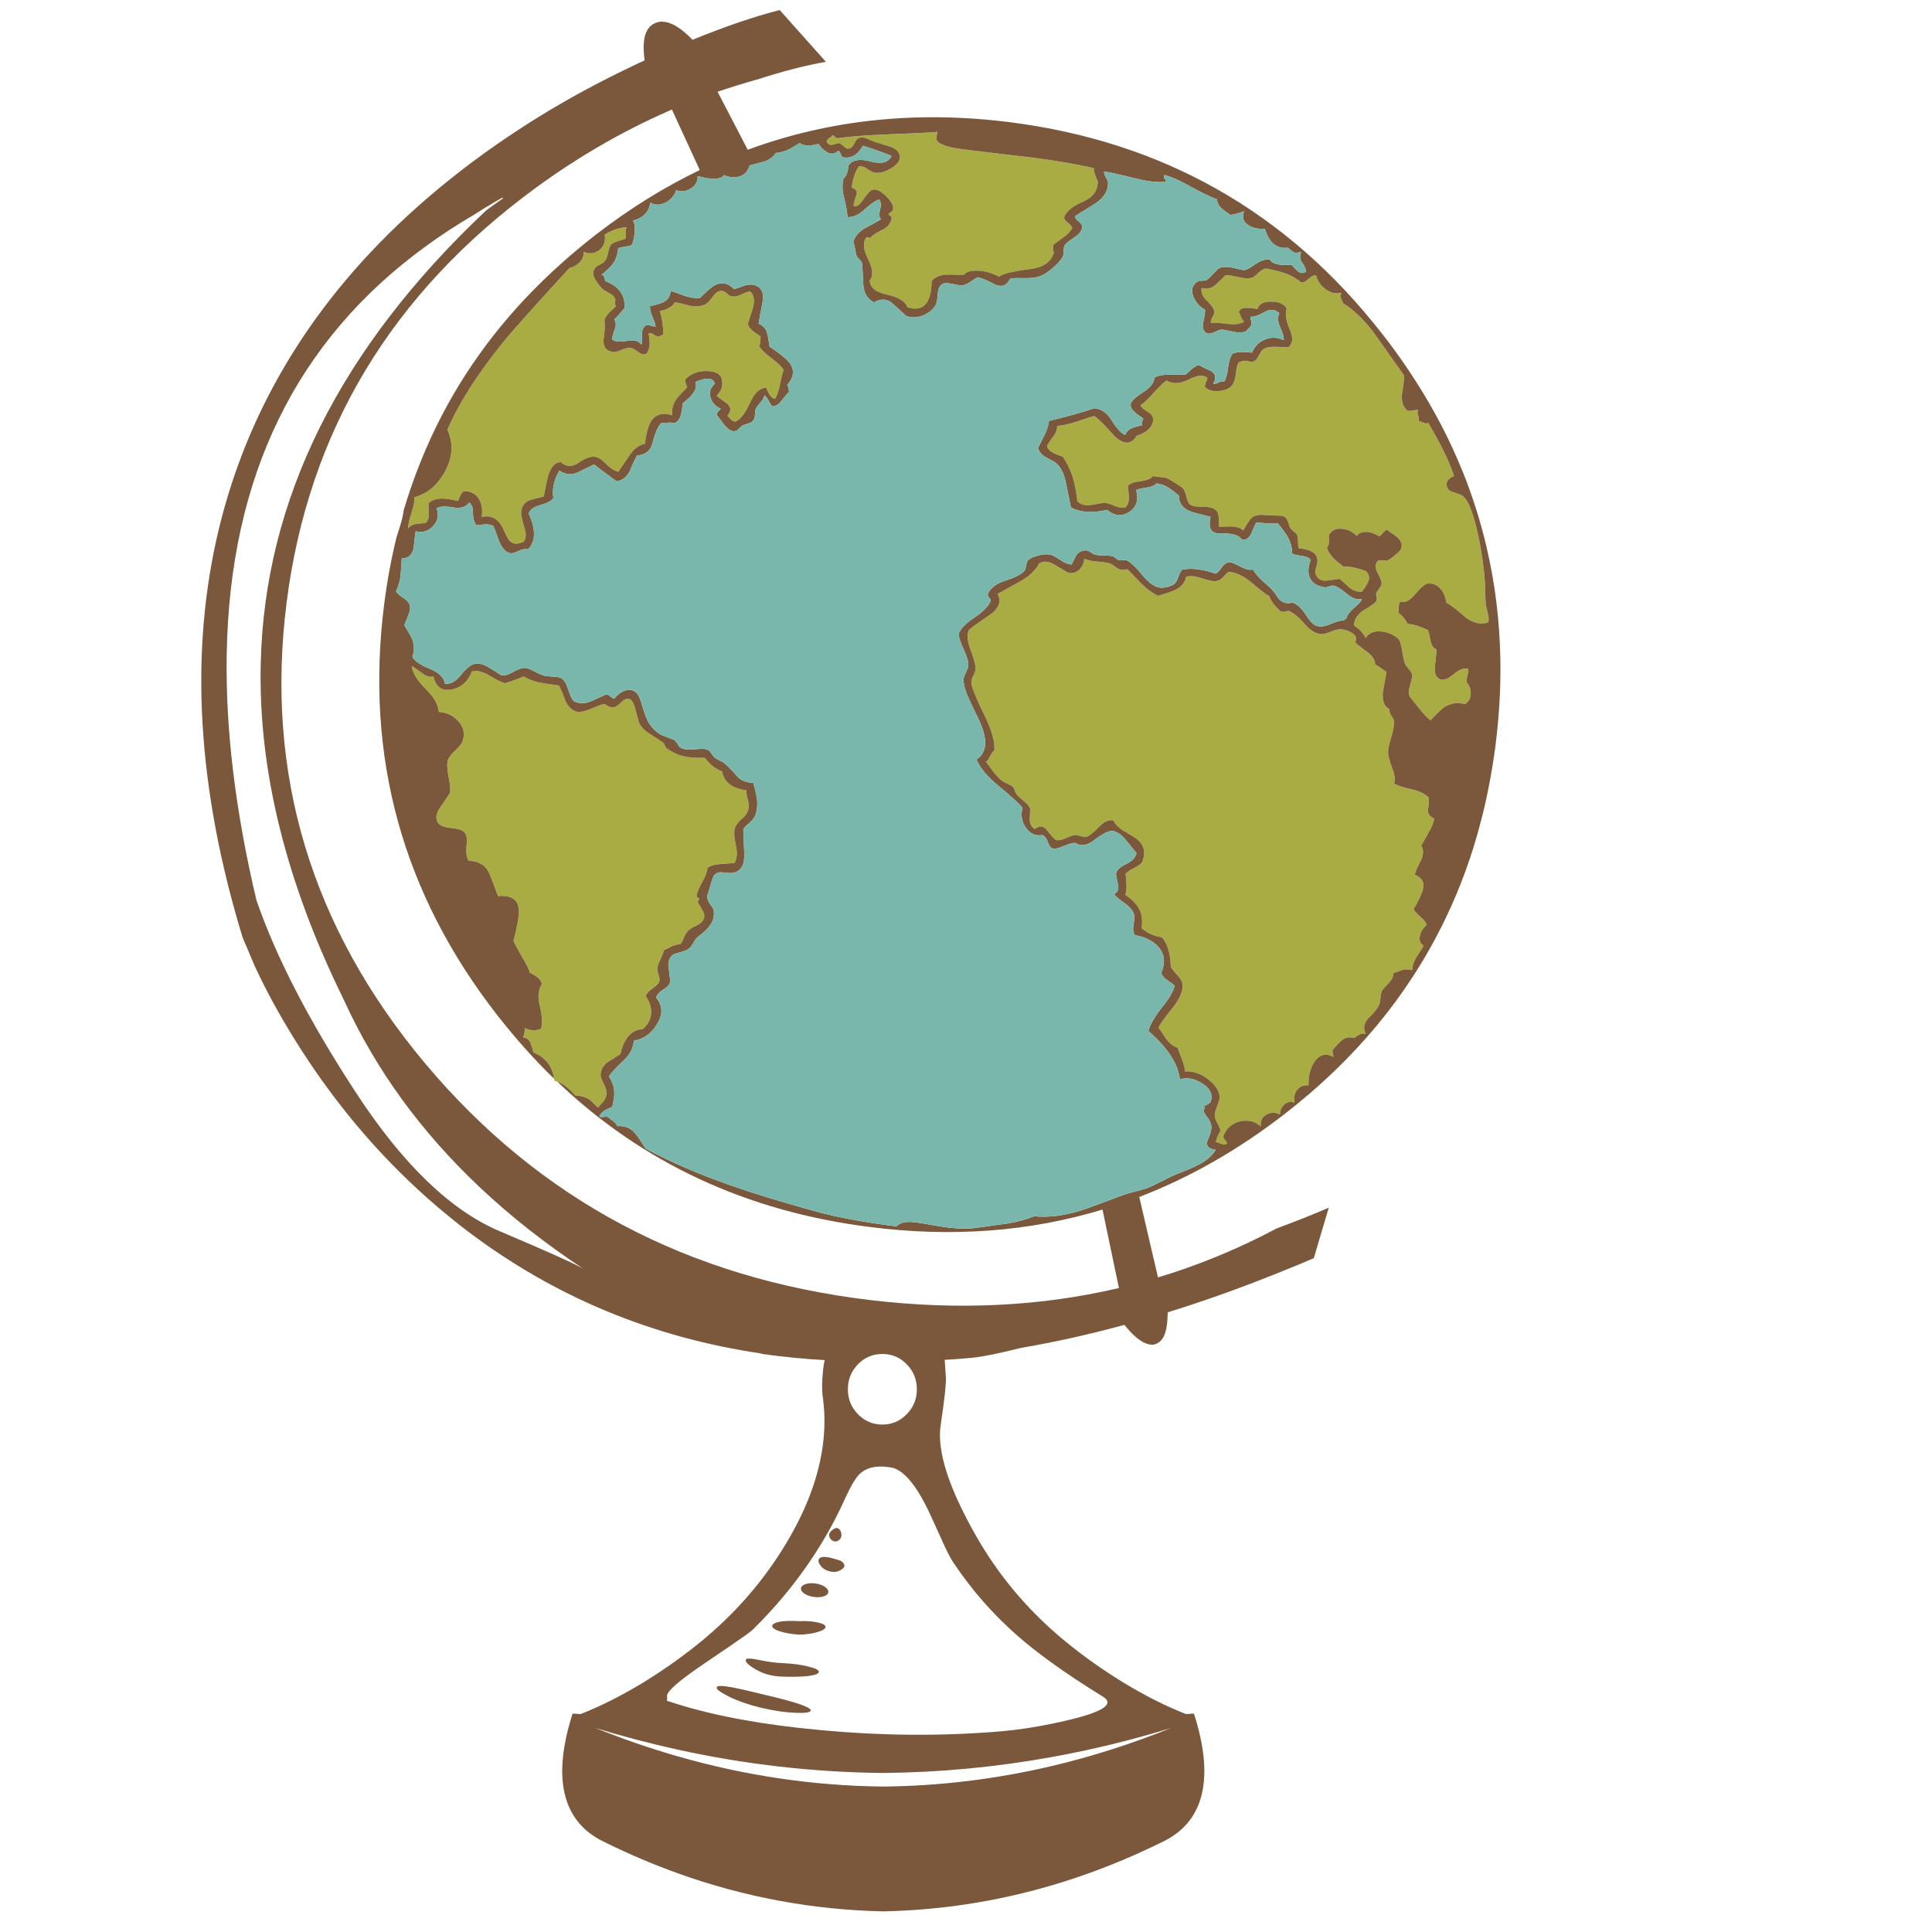 <?xml version="1.0" encoding="utf-8"?>
<!-- Generator: Adobe Illustrator 16.0.0, SVG Export Plug-In . SVG Version: 6.00 Build 0)  -->
<!DOCTYPE svg PUBLIC "-//W3C//DTD SVG 1.1//EN" "http://www.w3.org/Graphics/SVG/1.1/DTD/svg11.dtd">
<svg version="1.1" id="Layer_1" xmlns="http://www.w3.org/2000/svg" xmlns:xlink="http://www.w3.org/1999/xlink" x="0px" y="0px"
	 width="300px" height="300px" viewBox="0 0 300 300" enable-background="new 0 0 300 300" xml:space="preserve">
<g>
	<path fill-rule="evenodd" clip-rule="evenodd" fill="#A9AC43" d="M204.336,42.723c0.238,0.879,0.729,1.603,1.474,2.169
		c0.813,0.625,1.637,0.808,2.473,0.546c-0.125,0.363-0.139,0.684-0.037,0.964c0.076,0.186,0.195,0.427,0.355,0.723
		c1.86,1.168,3.616,2.935,5.266,5.304c2.706,3.84,4.098,5.811,4.175,5.913c-0.033,0.736-0.158,1.76-0.369,3.07
		c-0.041,1.1,0.263,1.899,0.914,2.398c0.372,0,0.927-0.067,1.663-0.203c-0.161,0.186-0.183,0.452-0.063,0.799
		c0.135,0.448,0.164,0.792,0.088,1.028c0.185-0.025,0.46,0.05,0.824,0.228c0.287,0.136,0.512,0.132,0.673-0.012
		c1.05,1.81,1.78,3.142,2.194,3.997c0.771,1.506,1.375,2.931,1.816,4.276c-0.872,0.347-1.252,0.841-1.144,1.485
		c0.078,0.491,0.373,0.816,0.889,0.977c0.846,0.262,1.37,0.464,1.574,0.609c0.735,0.516,1.438,2.09,2.104,4.72
		c0.509,2.03,0.892,4.179,1.156,6.445c0.118,0.821,0.198,1.849,0.24,3.083c0.033,1.362,0.067,2.25,0.102,2.665
		c0.017,0.06,0.127,0.529,0.329,1.409c0.153,0.567,0.165,1.015,0.039,1.344c-1.1,0.364-2.245,0.119-3.438-0.735
		c-1.278-1.151-2.293-1.929-3.046-2.335c-0.135-0.888-0.431-1.599-0.889-2.131c-0.523-0.609-1.175-0.893-1.952-0.85
		c-0.423,0.017-1.101,0.583-2.031,1.701c-0.828,0.989-1.599,1.361-2.309,1.117c-0.128,0.253-0.194,0.506-0.203,0.761
		c-0.016,0.431-0.038,0.757-0.063,0.978c0.693,0.541,1.164,1.111,1.407,1.711c0.661,0.06,1.219,0.178,1.676,0.355
		c0.288,0.094,0.777,0.288,1.473,0.583c0.102,0.153,0.249,0.721,0.441,1.701c0.146,0.719,0.454,1.172,0.929,1.358
		c0.007,0.084-0.076,0.964-0.255,2.638c-0.117,0.964,0.128,1.612,0.736,1.941c0.508,0.271,1.219,0.03,2.132-0.723
		c0.947-0.803,1.719-1.083,2.311-0.837c0.05,0.178,0.017,0.469-0.104,0.875c-0.126,0.482-0.186,0.867-0.177,1.155
		c0.448,0.499,0.667,1.083,0.659,1.751c0,0.736-0.301,1.294-0.901,1.675c-1.116-0.322-2.165-0.178-3.146,0.431
		c-0.407,0.271-1.138,0.956-2.195,2.056c-0.27-0.136-0.745-0.605-1.421-1.409c-0.77-0.964-1.324-1.648-1.662-2.055
		c-0.305-0.381-0.372-0.893-0.203-1.536c0.287-0.999,0.437-1.628,0.443-1.891c-0.007-0.313-0.147-0.621-0.418-0.926
		c-0.356-0.38-0.579-0.677-0.673-0.888c-0.144-0.321-0.3-1.006-0.47-2.055c-0.127-0.914-0.32-1.535-0.583-1.866
		c-0.728-0.651-1.599-1.032-2.614-1.142c-1.143-0.127-1.967,0.212-2.475,1.015c-0.364-0.77-0.968-1.421-1.813-1.954
		c0.017-0.838,0.44-1.574,1.269-2.208c1.05-0.618,1.764-1.108,2.145-1.471c0.127-0.195,0.161-0.419,0.102-0.673
		c-0.06-0.321-0.089-0.503-0.089-0.545c0.051-0.169,0.207-0.435,0.468-0.799c0.272-0.348,0.408-0.634,0.408-0.864
		c0.009-0.245-0.225-0.829-0.697-1.75c-0.381-0.727-0.317-1.323,0.189-1.789c0.439-0.068,0.879-0.046,1.318,0.063
		c0.339-0.161,0.75-0.444,1.231-0.85c0.626-0.473,0.974-0.88,1.04-1.218c0.119-0.533-0.092-1.062-0.634-1.586
		c-0.22-0.194-0.773-0.587-1.662-1.18c-0.17,0.076-0.367,0.25-0.596,0.52c-0.229,0.263-0.428,0.432-0.599,0.508
		c-0.531-0.38-1.141-0.609-1.824-0.685c-0.787-0.042-1.329,0.166-1.624,0.621c-0.634-0.643-1.393-1.011-2.272-1.103
		c-0.99-0.11-1.684,0.236-2.081,1.04c0.042,0.567,0.047,0.956,0.013,1.167c-0.042,0.355-0.144,0.601-0.305,0.736
		c0.17,0.559,0.524,1.108,1.066,1.65c0.303,0.313,0.804,0.74,1.497,1.281c0.964-0.05,2.132,0.182,3.502,0.698
		c0.516,0.524,0.621,1.096,0.317,1.713c-0.153,0.355-0.47,0.854-0.952,1.497c-0.651,0.043-1.28-0.164-1.89-0.622
		c-0.678-0.625-1.192-1.09-1.548-1.395c-1.347,0.211-2.161,0.305-2.451,0.28c-0.684-0.069-1.127-0.458-1.331-1.168
		c-0.067-0.187-0.012-0.528,0.166-1.027c0.15-0.508,0.198-0.901,0.139-1.18c-0.101-0.533-0.428-0.93-0.977-1.192
		c-0.414-0.22-1.049-0.373-1.904-0.457c-0.075-0.161-0.114-0.499-0.114-1.016c-0.008-0.482-0.063-0.854-0.164-1.116
		c-0.009-0.051-0.189-0.22-0.546-0.508c-0.313-0.271-0.512-0.507-0.597-0.71c-0.126-0.44-0.24-0.757-0.343-0.952
		c-0.108-0.32-0.316-0.549-0.621-0.685c-0.177-0.068-0.643-0.102-1.395-0.102c-0.915-0.025-1.494-0.055-1.739-0.089
		c-0.862-0.084-1.515,0.119-1.954,0.609c-0.287,0.339-0.665,0.935-1.13,1.789c-0.464-0.38-1.065-0.583-1.802-0.609
		c-0.879,0.017-1.551,0.03-2.017,0.039c0-0.685-0.005-1.176-0.012-1.472c-0.026-0.524-0.19-0.909-0.494-1.154
		c-0.382-0.322-1.101-0.482-2.158-0.482c-0.998,0.009-1.638-0.14-1.916-0.444c-0.187-0.236-0.343-0.638-0.47-1.204
		c-0.137-0.576-0.313-0.982-0.531-1.218c-0.104-0.102-0.492-0.373-1.168-0.813c-0.66-0.414-1.087-0.66-1.282-0.735
		c-0.212-0.094-0.537-0.157-0.978-0.19c-0.583-0.043-0.985-0.093-1.206-0.153c-0.278,0.389-0.921,0.656-1.928,0.799
		c-1.023,0.11-1.671,0.351-1.941,0.723c0.033,0.423,0.076,1.066,0.128,1.929c-0.019,0.694-0.221,1.176-0.61,1.447
		c-0.457,0.067-1.002-0.025-1.637-0.28c-0.736-0.305-1.247-0.465-1.535-0.482c-0.033,0-0.723,0.114-2.068,0.343
		c-0.87,0.144-1.585-0.033-2.145-0.533c-0.168-1.497-0.413-2.762-0.735-3.793c-0.347-1.101-0.858-2.158-1.534-3.172
		c-0.795-0.254-1.358-0.492-1.688-0.711c-0.474-0.28-0.724-0.613-0.749-1.002c0.008-0.052,0.281-0.461,0.824-1.23
		c0.559-0.736,0.796-1.342,0.711-1.815c0.846-0.059,1.882-0.287,3.107-0.685c1.438-0.516,2.336-0.804,2.691-0.863
		c0.565,0.363,1.633,1.426,3.196,3.185c1.446,1.302,2.572,1.264,3.376-0.114c0.77-0.229,1.382-0.563,1.839-1.003
		c0.55-0.524,0.784-1.107,0.697-1.75c-0.066-0.398-0.364-0.736-0.888-1.015c-0.56-0.347-0.912-0.66-1.064-0.939
		c0.531-0.364,1.213-1.011,2.042-1.941c0.853-0.948,1.522-1.595,2.004-1.941c0.939,0.6,2.103,0.545,3.49-0.165
		c1.336-0.677,2.292-0.752,2.867-0.229c-0.024,0.178-0.098,0.397-0.216,0.66c-0.127,0.263-0.178,0.516-0.152,0.761
		c0.491,0.492,1.201,0.694,2.132,0.61c0.854-0.068,1.497-0.309,1.928-0.724c0.355-0.33,0.593-0.935,0.713-1.814
		c0.084-0.948,0.24-1.59,0.469-1.929c0.397-0.136,0.697-0.211,0.9-0.228c0.279,0,0.63,0.063,1.054,0.19
		c0.388-0.026,0.714-0.249,0.977-0.673c0.279-0.516,0.494-0.893,0.646-1.129c0.381-0.364,0.998-0.55,1.854-0.559
		c0.49,0,1.246,0.029,2.27,0.089c0.686-0.601,0.771-1.498,0.255-2.689c-0.626-1.413-0.8-2.525-0.521-3.337
		c-0.404-0.719-1.201-1.078-2.386-1.078c-1.199-0.025-1.914,0.355-2.144,1.141c-0.735-0.118-1.286-0.173-1.649-0.165
		c-0.667-0.034-1.086,0.178-1.255,0.634c0.093,0.135,0.202,0.382,0.328,0.736c0.095,0.288,0.251,0.538,0.47,0.75
		c-0.533,0.388-1.395,0.507-2.588,0.355c-1.36-0.169-2.217-0.203-2.563-0.102c0-0.372,0.097-0.697,0.292-0.977
		c0.177-0.322,0.261-0.571,0.254-0.749c-0.01-0.44-0.377-1.016-1.104-1.727c-0.71-0.617-0.993-1.285-0.851-2.003
		c0.787,0.219,1.506,0.059,2.157-0.483c0.702-0.693,1.228-1.201,1.574-1.522c0.354-0.009,1.023,0.097,2.004,0.317
		c0.847,0.195,1.515,0.232,2.004,0.114c0.23-0.042,0.609-0.326,1.143-0.85c0.474-0.449,0.91-0.643,1.308-0.583
		c1.201,0.254,2.11,0.486,2.728,0.698c0.922,0.329,1.77,0.812,2.537,1.446c0.356,0.034,0.732-0.152,1.131-0.558
		C203.622,42.917,204.008,42.723,204.336,42.723z M170.296,87.194c0.979,0.076,1.653,0.173,2.016,0.292
		c0.314,0.127,0.711,0.38,1.193,0.762c0.465,0.27,0.979,0.313,1.535,0.126c0.492,0.482,1.214,1.227,2.169,2.233
		c0.864,0.854,1.728,1.494,2.59,1.916c1.276-0.355,2.183-0.664,2.714-0.926c0.923-0.44,1.477-1.108,1.663-2.005
		c0.551-0.203,1.299-0.152,2.244,0.152c1.127,0.347,1.846,0.521,2.158,0.521c0.474-0.009,0.877-0.178,1.207-0.509
		c0.387-0.413,0.71-0.735,0.963-0.964c1.127,0.076,2.264,0.588,3.412,1.536c1.532,1.294,2.51,2.043,2.932,2.246
		c0.152,0.432,0.397,0.867,0.736,1.307c0.152,0.195,0.495,0.55,1.028,1.065c0.313,0.111,0.719,0.076,1.218-0.102
		c0.71,0.254,1.556,0.948,2.538,2.081c0.827,0.982,1.704,1.498,2.626,1.548c0.313,0.009,0.785-0.122,1.421-0.393
		c0.644-0.254,1.155-0.376,1.535-0.368c0.566,0.042,1.107,0.206,1.624,0.494c0.719,0.407,0.923,0.905,0.609,1.498
		c0.169,0.246,0.791,0.757,1.865,1.534c0.795,0.576,1.213,1.223,1.256,1.941c0.414,0.229,0.999,0.618,1.751,1.168
		c-0.364,1.979-0.56,3.053-0.582,3.222c-0.078,1.362,0.273,2.212,1.052,2.55c-0.05,0.313,0.024,0.626,0.229,0.94
		c0.262,0.389,0.405,0.668,0.431,0.837c0.085,0.575-0.029,1.37-0.343,2.385c-0.354,1.176-0.538,1.983-0.545,2.423
		c-0.017,0.541,0.198,1.409,0.647,2.602c0.404,1.022,0.499,1.801,0.278,2.334c0.576,0.372,1.522,0.689,2.843,0.951
		c1.099,0.262,1.946,0.677,2.537,1.244c0.076,0.457,0.038,1.091-0.114,1.902c-0.017,0.644,0.31,1.101,0.976,1.372
		c-0.075,0.592-0.375,1.331-0.899,2.22c-0.719,1.277-1.091,1.941-1.116,1.992c0.414,0.66,0.364,1.498-0.153,2.512
		c-0.582,1.108-0.862,1.776-0.837,2.004c1.159,0.482,1.565,1.282,1.218,2.399c-0.177,0.651-0.651,1.64-1.421,2.968
		c0.169,0.288,0.534,0.681,1.093,1.181c0.515,0.456,0.836,0.862,0.963,1.219c-0.541,0.473-0.889,1.001-1.04,1.586
		c-0.211,0.735-0.029,1.29,0.545,1.661c-0.06,0.136-0.41,0.697-1.053,1.688c-0.439,0.651-0.681,1.357-0.724,2.119
		c-0.565-0.152-1.107-0.157-1.623-0.012c-0.534,0.219-0.96,0.372-1.281,0.458c0,0.523-0.245,1.039-0.737,1.547
		c-0.65,0.702-1.002,1.104-1.053,1.206c-0.101,0.211-0.178,0.578-0.228,1.103c-0.035,0.534-0.127,0.937-0.28,1.205
		c-0.22,0.483-0.773,1.156-1.661,2.019c-0.661,0.769-0.773,1.552-0.343,2.347c-0.558-0.135-1.143,0.084-1.751,0.659
		c-0.813-0.219-1.496-0.075-2.055,0.432c-0.33,0.297-0.784,0.778-1.358,1.447c-0.024,0.135-0.008,0.313,0.051,0.533
		c0.067,0.212,0.097,0.385,0.089,0.52c-1.193-0.634-2.178-0.372-2.957,0.788c-0.659,1.023-0.959,2.228-0.899,3.615
		c-0.736-0.052-1.313,0.169-1.727,0.659c-0.44,0.517-0.593,1.188-0.457,2.018c-0.677-0.194-1.238-0.059-1.688,0.405
		c-0.397,0.431-0.583,0.923-0.558,1.471c-0.711-0.379-1.404-0.384-2.081-0.011c-0.72,0.372-1.02,0.99-0.901,1.852
		c-0.904-0.795-1.966-1.061-3.185-0.8c-1.244,0.288-2.109,1.017-2.601,2.183c-0.093,0.264,0,0.528,0.278,0.801
		c0.246,0.229,0.289,0.423,0.127,0.583c-0.278,0.067-0.525,0.047-0.734-0.063c-0.451-0.161-0.741-0.264-0.876-0.304
		c0.159-0.669,0.405-1.239,0.734-1.714c-0.074-0.338-0.228-0.715-0.457-1.129c-0.235-0.423-0.384-0.791-0.442-1.104
		c-0.026-0.38,0.084-0.88,0.33-1.497c0.26-0.634,0.4-1.095,0.417-1.383c0.035-0.973-0.528-1.916-1.687-2.83
		c-1.176-0.93-2.407-1.361-3.693-1.293c-0.023-0.55-0.177-1.177-0.455-1.878c-0.373-0.914-0.592-1.502-0.659-1.764
		c-0.661-0.245-1.254-0.697-1.777-1.358c-0.5-0.812-0.901-1.399-1.205-1.763c0.136-0.44,0.866-1.476,2.195-3.109
		c1.09-1.378,1.602-2.566,1.534-3.565c-0.058-0.523-0.339-1.036-0.837-1.535c-0.55-0.6-0.88-1.036-0.99-1.307
		c-0.085-2.183-0.563-3.704-1.435-4.568c-1.073-0.118-2.105-0.574-3.095-1.369c0.187-1.227,0.039-2.263-0.443-3.108
		c-0.381-0.71-1.078-1.405-2.095-2.082c0.151-0.439,0.216-0.976,0.19-1.61c-0.067-0.728-0.114-1.291-0.139-1.688
		c0.236-0.245,0.665-0.528,1.281-0.85c0.609-0.304,1.028-0.597,1.257-0.876c0.701-1.632,0.321-2.936-1.143-3.908
		c-0.846-0.508-1.485-0.888-1.916-1.143c-0.687-0.473-1.143-0.968-1.371-1.484c-0.701-0.152-1.438,0.168-2.207,0.964
		c-0.913,0.931-1.557,1.451-1.928,1.561c-0.171,0.05-0.457,0.029-0.864-0.063c-0.474-0.135-0.781-0.203-0.926-0.203
		c-0.313,0.034-0.837,0.212-1.574,0.533c-0.583,0.254-1.044,0.335-1.381,0.241c-0.229-0.076-0.712-0.584-1.448-1.523
		c-0.507-0.685-1.136-0.744-1.89-0.177c-0.524-0.338-0.783-0.824-0.773-1.459c0.05-1.075,0.07-1.636,0.063-1.688
		c-0.093-0.321-0.376-0.676-0.851-1.065c-0.65-0.542-1.07-0.935-1.255-1.181c-0.086-0.084-0.183-0.283-0.292-0.596
		c-0.093-0.288-0.187-0.469-0.279-0.545c-0.152-0.152-0.466-0.335-0.94-0.546c-0.438-0.211-0.723-0.372-0.849-0.481
		c-0.481-0.415-0.935-0.905-1.358-1.473c-0.465-0.651-0.819-1.133-1.064-1.446c0.168-0.018,0.371-0.262,0.608-0.736
		c0.279-0.533,0.52-0.867,0.722-1.003c0.085-1.37-0.413-3.155-1.495-5.354c-1.244-2.545-1.929-4.2-2.056-4.961
		c-0.059-0.355,0-0.715,0.177-1.078c0.264-0.491,0.405-0.854,0.433-1.091c0.084-0.542-0.165-1.577-0.75-3.108
		c-0.515-1.337-0.609-2.356-0.279-3.058c0.102-0.187,1.151-0.952,3.146-2.296c1.507-1.023,1.951-2.137,1.332-3.337
		c0.094-0.077,1.262-0.728,3.503-1.954c1.413-0.787,2.39-1.712,2.932-2.779c0.693-0.423,1.484-0.363,2.373,0.178
		c0.507,0.279,1.195,0.689,2.066,1.23c0.609,0.178,1.168,0.068,1.676-0.33c0.524-0.423,0.828-1.036,0.913-1.839
		C168.794,86.974,169.432,87.126,170.296,87.194z M169.839,26.114c-0.008,0.465,0.197,1.15,0.621,2.055
		c0.017,1.421-0.732,2.466-2.245,3.134c-1.727,0.745-2.726,1.587-2.995,2.525c0.051,0.263,0.254,0.525,0.609,0.787
		c0.381,0.296,0.605,0.55,0.672,0.762c-0.244,0.525-0.706,1.02-1.382,1.485c-0.872,0.634-1.402,1.036-1.587,1.205
		c0.033,0.153,0.021,0.381-0.037,0.686c-0.027,0.177,0.033,0.308,0.177,0.393c-0.424,1.531-1.675,2.415-3.756,2.652
		c-2.614,0.321-4.213,0.715-4.795,1.18c-0.948-0.533-1.972-0.842-3.072-0.926c-1.209-0.093-2.026,0.135-2.448,0.685
		c-1.32-0.093-2.271-0.114-2.855-0.063c-0.956,0.101-1.648,0.431-2.081,0.989c-0.051,3.477-1.306,4.83-3.769,4.06
		c-0.271-0.896-1.341-1.556-3.209-1.979c-1.734-0.373-2.61-1.104-2.627-2.195c0.576-0.72,0.479-1.84-0.292-3.362
		c-0.761-1.506-0.824-2.619-0.191-3.338c0.127,0.035,0.317,0.068,0.571,0.102c0.253-0.364,0.881-0.786,1.879-1.269
		c0.811-0.373,1.289-0.986,1.434-1.84c-0.068-0.161-0.148-0.278-0.241-0.355c-0.127-0.059-0.212-0.114-0.254-0.165
		c0.017-0.11,0.131-0.228,0.343-0.355c0.236-0.101,0.364-0.305,0.381-0.609c0.042-0.516-0.373-1.193-1.244-2.03
		c-0.939-0.845-1.679-1.091-2.221-0.736c-0.262,0.161-0.698,0.686-1.307,1.573c-0.439,0.669-0.879,0.961-1.319,0.876
		c-0.11-0.22,0-0.745,0.329-1.573c0.271-0.634,0.051-1.075-0.659-1.319c0.008-0.406,0.118-0.969,0.33-1.688
		c0.236-0.736,0.495-1.269,0.773-1.599c0.423-0.076,0.846,0.046,1.269,0.368c0.525,0.364,0.943,0.563,1.256,0.596
		c0.736,0.102,1.551-0.122,2.45-0.671c0.871-0.534,1.328-1.062,1.369-1.586c0.068-0.736-0.355-1.307-1.269-1.713
		c-1.217-0.381-2.114-0.664-2.689-0.85c-0.601-0.262-1.028-0.44-1.282-0.533c-0.448-0.16-0.85-0.156-1.205,0.013
		c-0.195,0.092-0.394,0.351-0.596,0.774c-0.203,0.389-0.381,0.622-0.534,0.698c-0.38,0.203-0.698,0.174-0.952-0.089
		c-0.431-0.389-0.728-0.604-0.888-0.646c-0.524,0.135-0.883,0.224-1.078,0.267c-0.321,0.067-0.61-0.072-0.864-0.419
		c0.018-0.253,0.145-0.456,0.381-0.609c0.305-0.169,0.487-0.317,0.546-0.444c0.143,0,0.266,0.085,0.368,0.253
		c0.101,0.153,0.258,0.216,0.469,0.191c1.835-0.262,4.361-0.457,7.575-0.584c3.908-0.144,6.542-0.274,7.904-0.393
		c-0.143,0.38-0.206,0.77-0.189,1.167c0.204,0.702,1.534,1.21,3.996,1.523c2.335,0.296,5.846,0.715,10.531,1.257
		C163.959,24.934,167.258,25.497,169.839,26.114z M86.516,167.942c-0.144-0.051-0.287-0.095-0.431-0.129
		c-0.009-0.109-0.026-0.211-0.051-0.304c-0.271-1.979-1.34-3.346-3.21-4.098c-0.161-0.652-0.3-1.131-0.418-1.433
		c-0.212-0.534-0.601-0.839-1.167-0.916c0.117-0.355,0.186-0.604,0.203-0.748c0.051-0.211,0.059-0.453,0.025-0.723
		c0.279,0.187,0.694,0.309,1.244,0.367c0.575,0.017,1.01-0.071,1.307-0.266c0.246-0.786,0.182-1.96-0.191-3.516
		c-0.355-1.369-0.25-2.494,0.318-3.374c-0.077-0.424-0.309-0.778-0.698-1.066c-0.186-0.16-0.575-0.4-1.167-0.725
		c-0.212-0.659-0.621-1.483-1.231-2.473c-0.651-1.133-1.091-1.949-1.319-2.449c0.559-2.089,0.837-3.619,0.837-4.593
		c0.018-1.751-1.061-2.542-3.235-2.373c-0.55-1.48-0.978-2.597-1.282-3.35c-0.532-1.378-1.624-2.09-3.273-2.131
		c-0.347-0.575-0.452-1.404-0.317-2.487c0.119-0.947-0.012-1.607-0.393-1.979c-0.313-0.313-0.981-0.52-2.004-0.622
		c-0.991-0.084-1.655-0.33-1.993-0.735c-0.475-0.635-0.407-1.409,0.203-2.323c1.049-1.531,1.574-2.322,1.574-2.372
		c0.135-0.389,0.076-1.214-0.177-2.474c-0.254-1.252-0.288-2.154-0.102-2.703c0.135-0.355,0.507-0.829,1.116-1.421
		c0.634-0.591,1.006-1.049,1.116-1.37c0.431-1.168,0.233-2.217-0.596-3.146c-0.762-0.889-1.786-1.384-3.07-1.485
		c-0.068-1.109-0.741-2.293-2.018-3.554c-1.346-1.336-2.069-2.521-2.17-3.552c0.17,0.059,0.681,0.406,1.535,1.04
		c0.711,0.549,1.316,0.732,1.815,0.546c0.39,1.684,1.358,2.359,2.906,2.03c1.455-0.304,2.482-1.235,3.083-2.791
		c0.736-0.186,1.578-0.008,2.525,0.533c1.311,0.778,2.178,1.209,2.601,1.294c1.328-0.406,2.292-0.757,2.894-1.054
		c0.65,0.389,1.412,0.694,2.283,0.914c0.559,0.109,1.625,0.279,3.199,0.507c0.278,0.491,0.625,1.307,1.04,2.45
		c0.464,0.922,1.065,1.459,1.802,1.611c0.557,0.076,1.29-0.081,2.195-0.47c1.015-0.448,1.696-0.689,2.042-0.724
		c0.109,0.043,0.296,0.148,0.558,0.317c0.221,0.137,0.456,0.199,0.71,0.19c0.288,0.051,0.702-0.177,1.244-0.685
		c0.482-0.524,0.934-0.723,1.357-0.596c0.372,0.109,0.673,0.604,0.901,1.483c0.329,1.27,0.511,1.955,0.545,2.056
		c0.296,0.71,0.812,1.299,1.548,1.764c1.514,0.973,2.276,1.472,2.284,1.497c0.059,0.042,0.144,0.19,0.253,0.443
		c0.077,0.221,0.157,0.352,0.242,0.394c0.947,0.676,1.903,1.108,2.867,1.293c0.643,0.153,1.674,0.221,3.095,0.204
		c0.729,1.023,1.617,1.722,2.665,2.094c0.279,1.674,1.531,2.655,3.755,2.943c-0.007,0.373,0.06,0.825,0.204,1.357
		c0.143,0.525,0.199,0.947,0.165,1.269c-0.06,0.651-0.382,1.227-0.965,1.725c-0.643,0.542-1.04,1.058-1.191,1.549
		c-0.17,0.566-0.106,1.479,0.189,2.741c0.229,1.125,0.149,2.008-0.24,2.652l-2.094,0.152c-0.973,0.067-1.671,0.261-2.094,0.583
		c-0.051,0.617-0.346,1.4-0.889,2.347c-0.499,0.889-0.765,1.569-0.799,2.043c-0.017,0.11,0.039,0.194,0.166,0.253
		c0.127,0.035,0.198,0.076,0.214,0.128c0.034,0.084,0,0.189-0.102,0.317c-0.109,0.102-0.151,0.173-0.126,0.215
		c0.026,0.068,0.279,0.499,0.761,1.293c0.296,0.517,0.352,0.981,0.165,1.397c-0.143,0.347-0.481,0.66-1.015,0.938
		c-0.668,0.305-1.125,0.58-1.37,0.825c-0.246,0.263-0.47,0.622-0.673,1.079c-0.194,0.507-0.369,0.845-0.52,1.014
		c-0.423,0.026-0.876,0.145-1.357,0.354c-0.263,0.146-0.664,0.338-1.206,0.584c-0.084,0.338-0.279,0.842-0.583,1.51
		c-0.279,0.517-0.432,0.959-0.456,1.332c-0.01,0.254,0.05,0.592,0.177,1.015c0.152,0.389,0.207,0.672,0.165,0.851
		c-0.067,0.371-0.39,0.757-0.965,1.154c-0.618,0.414-1.014,0.833-1.192,1.256c0.625,0.905,0.91,1.803,0.85,2.689
		c-0.051,0.949-0.49,1.769-1.319,2.463c-1.709,0.076-2.859,1.361-3.452,3.856c-0.43,0.305-1.112,0.746-2.042,1.319
		c-0.702,0.567-1.044,1.231-1.027,1.991c0.008,0.246,0.186,0.717,0.533,1.41c0.313,0.626,0.436,1.143,0.368,1.547
		c-0.06,0.414-0.207,0.778-0.444,1.092c-0.152,0.178-0.449,0.504-0.888,0.977c-0.583-0.626-1.023-1.044-1.32-1.257
		c-0.592-0.397-1.311-0.604-2.157-0.621c-0.583-0.633-1.045-1.082-1.383-1.345C87.526,168.403,87.041,168.128,86.516,167.942z
		 M69.031,73.326c1.27-2.241,1.417-4.444,0.444-6.61c1.852-4.22,4.724-8.729,8.614-13.525c1.548-1.912,4.999-5.773,10.354-11.584
		c0.601-0.135,1.117-0.419,1.548-0.851c0.466-0.49,0.685-1.044,0.659-1.662c0.872,0.381,1.68,0.296,2.424-0.253
		c0.719-0.609,0.993-1.417,0.825-2.423c1.132-0.694,2.288-1.074,3.463-1.142c-0.186,0.219-0.249,0.545-0.191,0.977
		c0.051,0.448,0.026,0.723-0.075,0.824c-0.779,0.237-1.181,0.364-1.207,0.38c-0.54,0.178-0.892,0.377-1.052,0.597
		c-0.136,0.177-0.279,0.604-0.432,1.281c-0.118,0.626-0.3,1.053-0.545,1.281c-0.134,0.152-0.458,0.355-0.964,0.609
		c-0.491,0.289-0.749,0.66-0.773,1.117c-0.043,0.313,0.114,0.745,0.469,1.293c0.331,0.525,0.685,0.965,1.066,1.32
		c0.102,0.084,0.469,0.296,1.104,0.634c0.398,0.228,0.66,0.52,0.787,0.875c0.025,0.076,0.008,0.25-0.05,0.521
		c-0.026,0.203,0.033,0.38,0.177,0.533c-0.601,0.576-0.94,0.893-1.015,0.951c-0.373,0.381-0.64,0.77-0.8,1.168
		c0.109,0.769,0.06,1.869-0.153,3.299c0.008,1.066,0.555,1.641,1.637,1.725c0.212,0.025,0.626-0.093,1.244-0.355
		c0.567-0.246,1.037-0.334,1.408-0.267c0.195,0.018,0.615,0.251,1.257,0.699c0.44,0.321,0.833,0.367,1.181,0.139
		c0.279-0.406,0.431-0.939,0.456-1.599c-0.009-0.313-0.06-0.821-0.152-1.522c0.187-0.093,0.415-0.051,0.686,0.127
		c0.33,0.228,0.579,0.35,0.748,0.367c0.221-0.025,0.487-0.131,0.8-0.316c0.018-0.711-0.025-1.392-0.127-2.043
		c-0.042-0.262-0.165-0.808-0.367-1.637c0.533-0.042,1.011-0.199,1.435-0.469c0.464-0.246,0.752-0.529,0.862-0.851
		c0.609,0.093,1.4,0.271,2.373,0.533c0.803,0.169,1.543,0.124,2.22-0.139c0.354-0.119,0.799-0.549,1.332-1.294
		c0.439-0.608,0.906-0.896,1.396-0.862c0.245,0.008,0.508,0.139,0.787,0.393c0.305,0.271,0.511,0.415,0.622,0.431
		c0.448,0.102,0.922,0.038,1.421-0.19c0.693-0.33,1.21-0.525,1.548-0.583c0.583,0.533,0.74,1.361,0.469,2.486
		c-0.178,0.601-0.449,1.468-0.812,2.601c0.101,0.398,0.372,0.766,0.812,1.104c0.238,0.203,0.626,0.478,1.167,0.824
		c-0.017,0.127-0.025,0.394-0.025,0.799c-0.008,0.212-0.076,0.44-0.203,0.685c0.286,0.524,0.922,1.151,1.903,1.878
		c0.98,0.72,1.615,1.342,1.903,1.865c-0.153,0.33-0.326,0.999-0.52,2.005c-0.169,0.973-0.433,1.789-0.788,2.448
		c-0.262,0.009-0.536-0.182-0.824-0.57c-0.245-0.355-0.431-0.736-0.557-1.142c-0.99,0.008-1.833,0.782-2.525,2.321
		c-0.779,1.7-1.557,2.681-2.334,2.943c-0.238-0.042-0.458-0.166-0.661-0.368c-0.296-0.321-0.473-0.502-0.532-0.545
		c0.583-0.659,0.604-1.264,0.063-1.813c-0.77-0.567-1.341-0.995-1.713-1.282c0.279-0.373,0.465-0.634,0.559-0.787
		c0.178-0.253,0.274-0.562,0.292-0.926c0.119-1.362-0.606-2.072-2.17-2.131c-1.48-0.076-2.664,0.35-3.552,1.281
		c-0.042,0.313,0.055,0.728,0.292,1.244c-0.956,0.947-1.527,1.569-1.713,1.865c-0.5,0.719-0.711,1.54-0.634,2.461
		c-1.454-0.465-2.542-0.156-3.261,0.926c-0.439,0.71-0.765,1.887-0.977,3.528c-0.88,0.135-1.67,0.727-2.373,1.777
		c-1.133,1.648-1.717,2.503-1.751,2.563c-0.651-0.194-1.273-0.596-1.865-1.206c-0.576-0.609-1.092-0.973-1.549-1.091
		c-0.71-0.195-1.641,0.109-2.791,0.913c-0.973,0.66-1.887,0.618-2.741-0.126c-0.888,0.034-1.539,0.757-1.954,2.169
		c-0.203,0.778-0.423,1.835-0.66,3.171c-1.403,0.339-2.204,0.555-2.398,0.648c-0.685,0.347-1.062,0.951-1.129,1.814
		c-0.025,0.331,0.148,1.146,0.521,2.449c0.304,0.981,0.254,1.688-0.152,2.119c-0.863,0.407-1.531,0.398-2.005-0.025
		c-0.28-0.203-0.61-0.758-0.99-1.662c-0.769-1.819-1.933-2.538-3.489-2.158c0.161-1.133,0.008-2.081-0.458-2.841
		c-0.481-0.771-1.238-1.164-2.271-1.181c-0.22,0.102-0.407,0.309-0.559,0.622c-0.092,0.186-0.225,0.486-0.393,0.9
		c-1.117-0.245-1.937-0.368-2.461-0.368c-0.931,0.008-1.637,0.25-2.119,0.723c-0.025,0.441-0.004,1.015,0.064,1.726
		c-0.009,0.551-0.178,1.003-0.507,1.358c-0.71,0.042-1.227,0.093-1.548,0.152c-0.542,0.11-0.923,0.33-1.143,0.66
		c-0.085-0.347,0.089-1.176,0.521-2.487c0.397-1.252,0.516-2.026,0.354-2.322C66.3,76.696,67.881,75.399,69.031,73.326z"/>
	<path fill-rule="evenodd" clip-rule="evenodd" fill="#7B583C" d="M204.336,42.723c-0.328,0-0.714,0.194-1.152,0.584
		c-0.398,0.406-0.774,0.592-1.131,0.558c-0.768-0.635-1.615-1.117-2.537-1.446c-0.617-0.212-1.526-0.444-2.728-0.698
		c-0.397-0.059-0.834,0.134-1.308,0.583c-0.533,0.524-0.912,0.808-1.143,0.85c-0.489,0.118-1.157,0.081-2.004-0.114
		c-0.98-0.22-1.65-0.326-2.004-0.317c-0.347,0.321-0.872,0.829-1.574,1.522c-0.651,0.542-1.37,0.702-2.157,0.483
		c-0.143,0.719,0.141,1.387,0.851,2.003c0.728,0.711,1.095,1.286,1.104,1.727c0.007,0.177-0.077,0.427-0.254,0.749
		c-0.195,0.279-0.292,0.605-0.292,0.977c0.346-0.101,1.202-0.067,2.563,0.102c1.193,0.152,2.055,0.033,2.588-0.355
		c-0.219-0.211-0.375-0.462-0.47-0.75c-0.126-0.354-0.235-0.601-0.328-0.736c0.169-0.456,0.588-0.668,1.255-0.634
		c0.363-0.009,0.914,0.046,1.649,0.165c0.229-0.786,0.944-1.167,2.144-1.141c1.185,0,1.981,0.359,2.386,1.078
		c-0.278,0.812-0.104,1.925,0.521,3.337c0.516,1.191,0.431,2.089-0.255,2.689c-1.023-0.06-1.779-0.089-2.27-0.089
		c-0.855,0.008-1.473,0.194-1.854,0.559c-0.152,0.236-0.367,0.613-0.646,1.129c-0.263,0.424-0.589,0.647-0.977,0.673
		c-0.424-0.127-0.774-0.19-1.054-0.19c-0.203,0.017-0.503,0.092-0.9,0.228c-0.229,0.338-0.385,0.981-0.469,1.929
		c-0.12,0.879-0.357,1.484-0.713,1.814c-0.431,0.415-1.073,0.656-1.928,0.724c-0.931,0.083-1.641-0.119-2.132-0.61
		c-0.025-0.245,0.025-0.499,0.152-0.761c0.118-0.263,0.191-0.482,0.216-0.66c-0.575-0.523-1.531-0.448-2.867,0.229
		c-1.388,0.71-2.551,0.765-3.49,0.165c-0.481,0.347-1.151,0.994-2.004,1.941c-0.829,0.93-1.511,1.577-2.042,1.941
		c0.152,0.279,0.505,0.592,1.064,0.939c0.523,0.279,0.821,0.617,0.888,1.015c0.087,0.643-0.147,1.226-0.697,1.75
		c-0.457,0.439-1.069,0.774-1.839,1.003c-0.804,1.378-1.93,1.417-3.376,0.114c-1.563-1.759-2.631-2.822-3.196-3.185
		c-0.355,0.059-1.254,0.347-2.691,0.863c-1.226,0.398-2.262,0.626-3.107,0.685c0.085,0.473-0.152,1.079-0.711,1.815
		c-0.543,0.77-0.816,1.179-0.824,1.23c0.025,0.389,0.275,0.723,0.749,1.002c0.329,0.219,0.893,0.457,1.688,0.711
		c0.676,1.014,1.188,2.071,1.534,3.172c0.322,1.031,0.567,2.296,0.735,3.793c0.56,0.5,1.274,0.677,2.145,0.533
		c1.346-0.229,2.035-0.343,2.068-0.343c0.288,0.017,0.799,0.177,1.535,0.482c0.635,0.254,1.18,0.347,1.637,0.28
		c0.39-0.271,0.592-0.753,0.61-1.447c-0.052-0.863-0.095-1.506-0.128-1.929c0.271-0.372,0.918-0.613,1.941-0.723
		c1.007-0.144,1.649-0.411,1.928-0.799c0.221,0.06,0.623,0.11,1.206,0.153c0.44,0.033,0.766,0.097,0.978,0.19
		c0.195,0.076,0.622,0.321,1.282,0.735c0.676,0.439,1.064,0.71,1.168,0.813c0.219,0.236,0.395,0.643,0.531,1.218
		c0.127,0.566,0.283,0.968,0.47,1.204c0.278,0.305,0.918,0.453,1.916,0.444c1.058,0,1.776,0.161,2.158,0.482
		c0.304,0.245,0.468,0.63,0.494,1.154c0.007,0.296,0.012,0.787,0.012,1.472c0.466-0.008,1.138-0.021,2.017-0.039
		c0.736,0.025,1.338,0.229,1.802,0.609c0.465-0.854,0.843-1.45,1.13-1.789c0.439-0.49,1.092-0.693,1.954-0.609
		c0.245,0.034,0.824,0.064,1.739,0.089c0.752,0,1.218,0.034,1.395,0.102c0.305,0.135,0.513,0.364,0.621,0.685
		c0.103,0.195,0.217,0.512,0.343,0.952c0.085,0.203,0.284,0.44,0.597,0.71c0.356,0.288,0.537,0.457,0.546,0.508
		c0.101,0.262,0.156,0.634,0.164,1.116c0,0.517,0.039,0.855,0.114,1.016c0.855,0.084,1.49,0.237,1.904,0.457
		c0.549,0.262,0.876,0.659,0.977,1.192c0.06,0.279,0.012,0.672-0.139,1.18c-0.178,0.499-0.233,0.841-0.166,1.027
		c0.204,0.711,0.647,1.1,1.331,1.168c0.29,0.025,1.104-0.069,2.451-0.28c0.355,0.305,0.87,0.77,1.548,1.395
		c0.609,0.458,1.238,0.665,1.89,0.622c0.482-0.642,0.799-1.142,0.952-1.497c0.304-0.617,0.198-1.188-0.317-1.713
		c-1.37-0.517-2.538-0.749-3.502-0.698c-0.693-0.541-1.194-0.968-1.497-1.281c-0.542-0.542-0.896-1.091-1.066-1.65
		c0.161-0.135,0.263-0.38,0.305-0.736c0.034-0.211,0.029-0.6-0.013-1.167c0.397-0.804,1.091-1.15,2.081-1.04
		c0.88,0.092,1.639,0.46,2.272,1.103c0.295-0.456,0.837-0.663,1.624-0.621c0.684,0.076,1.293,0.305,1.824,0.685
		c0.171-0.076,0.37-0.245,0.599-0.508c0.229-0.271,0.426-0.444,0.596-0.52c0.889,0.593,1.442,0.986,1.662,1.18
		c0.542,0.525,0.753,1.054,0.634,1.586c-0.066,0.338-0.414,0.745-1.04,1.218c-0.481,0.406-0.893,0.689-1.231,0.85
		c-0.439-0.11-0.879-0.131-1.318-0.063c-0.507,0.465-0.57,1.062-0.189,1.789c0.473,0.922,0.706,1.506,0.697,1.75
		c0,0.229-0.136,0.516-0.408,0.864c-0.261,0.364-0.417,0.63-0.468,0.799c0,0.042,0.029,0.224,0.089,0.545
		c0.06,0.254,0.025,0.478-0.102,0.673c-0.381,0.363-1.095,0.854-2.145,1.471c-0.828,0.634-1.252,1.37-1.269,2.208
		c0.846,0.533,1.449,1.184,1.813,1.954c0.508-0.803,1.332-1.142,2.475-1.015c1.016,0.109,1.887,0.491,2.614,1.142
		c0.263,0.331,0.456,0.952,0.583,1.866c0.17,1.049,0.326,1.734,0.47,2.055c0.094,0.211,0.316,0.508,0.673,0.888
		c0.271,0.305,0.411,0.613,0.418,0.926c-0.007,0.263-0.156,0.892-0.443,1.891c-0.169,0.643-0.102,1.155,0.203,1.536
		c0.338,0.406,0.893,1.091,1.662,2.055c0.676,0.804,1.151,1.273,1.421,1.409c1.058-1.1,1.788-1.784,2.195-2.056
		c0.98-0.609,2.029-0.753,3.146-0.431c0.601-0.381,0.901-0.938,0.901-1.675c0.008-0.668-0.211-1.252-0.659-1.751
		c-0.009-0.288,0.051-0.672,0.177-1.155c0.12-0.406,0.153-0.698,0.104-0.875c-0.592-0.246-1.363,0.034-2.311,0.837
		c-0.913,0.753-1.624,0.994-2.132,0.723c-0.608-0.33-0.854-0.977-0.736-1.941c0.179-1.674,0.262-2.554,0.255-2.638
		c-0.475-0.187-0.783-0.64-0.929-1.358c-0.192-0.98-0.34-1.548-0.441-1.701c-0.695-0.295-1.185-0.489-1.473-0.583
		c-0.457-0.178-1.015-0.295-1.676-0.355c-0.243-0.601-0.714-1.171-1.407-1.711c0.025-0.221,0.048-0.547,0.063-0.978
		c0.009-0.254,0.075-0.508,0.203-0.761c0.71,0.245,1.48-0.128,2.309-1.117c0.931-1.117,1.608-1.684,2.031-1.701
		c0.777-0.043,1.429,0.241,1.952,0.85c0.458,0.533,0.754,1.244,0.889,2.131c0.753,0.406,1.768,1.185,3.046,2.335
		c1.193,0.854,2.339,1.099,3.438,0.735c0.126-0.33,0.114-0.777-0.039-1.344c-0.202-0.88-0.313-1.35-0.329-1.409
		c-0.034-0.414-0.068-1.302-0.102-2.665c-0.042-1.234-0.122-2.262-0.24-3.083c-0.265-2.267-0.647-4.415-1.156-6.445
		c-0.667-2.63-1.369-4.204-2.104-4.72c-0.204-0.145-0.729-0.347-1.574-0.609c-0.516-0.161-0.811-0.486-0.889-0.977
		c-0.108-0.644,0.271-1.138,1.144-1.485c-0.441-1.345-1.046-2.77-1.816-4.276c-0.414-0.854-1.145-2.187-2.194-3.997
		c-0.161,0.144-0.386,0.148-0.673,0.012c-0.364-0.177-0.64-0.253-0.824-0.228c0.076-0.236,0.047-0.58-0.088-1.028
		c-0.119-0.347-0.098-0.613,0.063-0.799c-0.736,0.135-1.291,0.203-1.663,0.203c-0.651-0.499-0.955-1.298-0.914-2.398
		c0.211-1.311,0.336-2.334,0.369-3.07c-0.077-0.102-1.469-2.072-4.175-5.913c-1.649-2.369-3.405-4.136-5.266-5.304
		c-0.16-0.296-0.279-0.537-0.355-0.723c-0.102-0.28-0.088-0.601,0.037-0.964c-0.836,0.262-1.66,0.08-2.473-0.546
		C205.064,44.325,204.574,43.602,204.336,42.723z M176.259,27.687c-2.598-0.635-4.209-0.985-4.835-1.053
		c0.026,0.33,0.14,0.664,0.343,1.002c0.212,0.288,0.31,0.583,0.293,0.888c-0.026,1.252-0.755,2.322-2.184,3.21
		c-1.861,1.125-2.852,1.75-2.969,1.878c0,0.177,0.174,0.414,0.521,0.71c0.389,0.313,0.593,0.579,0.609,0.799
		c0.033,0.584-0.325,1.134-1.079,1.65c-0.931,0.625-1.464,1.049-1.6,1.269c-0.117,0.203-0.178,0.482-0.178,0.837
		c-0.008,0.406-0.028,0.66-0.062,0.761c-0.205,0.517-0.673,1.109-1.409,1.777c-0.65,0.583-1.299,1.036-1.941,1.358
		c-0.575,0.279-1.37,0.418-2.386,0.418c-1.116-0.026-1.949-0.017-2.499,0.025c-0.482,1.065-1.227,1.409-2.233,1.027
		c-1.234-0.66-2.179-1.057-2.829-1.192c-0.349,0.194-0.787,0.474-1.32,0.837c-0.464,0.288-0.905,0.436-1.32,0.445
		c-0.82-0.153-1.425-0.263-1.814-0.33c-0.693-0.144-1.188,0.046-1.484,0.571c-0.16,0.287-0.262,0.757-0.303,1.408
		c-0.051,0.669-0.145,1.125-0.28,1.37c-0.364,0.644-0.964,1.163-1.802,1.562c-0.973,0.422-1.903,0.468-2.791,0.139
		c-0.855-0.778-1.519-1.387-1.993-1.827c-0.896-0.837-1.89-0.931-2.981-0.28c-1.032-0.49-1.59-1.399-1.676-2.727
		c-0.101-2.124-0.173-3.261-0.215-3.413c-0.076-0.169-0.211-0.355-0.407-0.558c-0.219-0.211-0.351-0.36-0.394-0.445
		c-0.101-0.245-0.185-0.609-0.252-1.09c-0.068-0.466-0.166-0.842-0.292-1.129c0.186-0.795,0.769-1.501,1.751-2.119
		c1.176-0.618,2.026-1.087,2.55-1.408c-0.28-0.254-0.331-0.744-0.152-1.472c0.202-0.778,0.152-1.312-0.153-1.599
		c-0.524,0.143-1.286,0.672-2.284,1.587c-0.872,0.803-1.747,1.184-2.627,1.14c0.008-0.6-0.157-1.581-0.495-2.943
		c-0.312-1.1-0.35-2.11-0.114-3.032c0.449-0.398,0.702-1.058,0.762-1.979c0.508-0.923,1.649-1.155,3.425-0.698
		c1.734,0.465,2.821,0.177,3.261-0.863c-1.505-0.592-2.977-1.117-4.416-1.573c-0.397,0.643-0.777,1.099-1.141,1.37
		c-0.507,0.381-1.125,0.533-1.854,0.458c-0.202-0.042-0.354-0.203-0.457-0.483c-0.101-0.313-0.24-0.503-0.418-0.57
		c-0.44,0.533-1.02,0.604-1.738,0.215c-0.549-0.312-0.974-0.731-1.269-1.256c-0.711,0.145-1.205,0.229-1.485,0.254
		c-0.516,0.017-1.01-0.114-1.484-0.393c-0.879,0.532-1.442,0.862-1.688,0.989c-0.668,0.313-1.34,0.495-2.018,0.546
		c-0.346,0.583-0.93,1.023-1.75,1.319c-0.567,0.144-1.054,0.276-1.459,0.394c-0.33,0.076-0.613,0.147-0.85,0.215
		c-0.245,0.947-0.817,1.531-1.713,1.751c-0.745,0.177-1.494,0.097-2.246-0.242c-0.322,0.423-0.952,0.608-1.891,0.558
		c-0.313-0.017-0.769-0.084-1.37-0.203c-0.253-0.06-0.537-0.126-0.85-0.203c0.06,0.778-0.288,1.413-1.04,1.903
		c-0.762,0.499-1.523,0.592-2.285,0.28c-0.287,0.854-0.825,1.487-1.611,1.902c-0.863,0.457-1.671,0.465-2.423,0.025
		c-0.085,0.846-0.441,1.518-1.066,2.018c-0.465,0.389-1.007,0.644-1.625,0.761c0.254,0.372,0.351,0.968,0.292,1.789
		c-0.06,0.678-0.194,1.329-0.406,1.955c-0.194,0.144-0.542,0.245-1.04,0.305c-0.576,0.083-0.952,0.173-1.129,0.266
		c-0.094,1.048-0.398,1.89-0.915,2.524c-0.295,0.39-0.854,0.922-1.675,1.6c0.238,0.033,0.382,0.164,0.433,0.392l0.165,0.584
		c2.148,0.838,3.138,2.238,2.969,4.2c-0.076,0.076-0.334,0.376-0.774,0.9c-0.321,0.389-0.596,0.673-0.824,0.85
		c0.295,0.406,0.325,0.918,0.089,1.536c-0.289,0.812-0.424,1.336-0.408,1.573c0.432,0.355,1.215,0.428,2.348,0.216
		c1.058-0.203,1.784-0.008,2.183,0.584c0.101-0.144,0.14-0.605,0.114-1.383c-0.05-0.736,0.109-1.239,0.482-1.509
		c0.152-0.187,0.431-0.209,0.836-0.064c0.458,0.135,0.72,0.19,0.787,0.164c-0.025-0.346-0.194-0.863-0.507-1.547
		c-0.254-0.593-0.377-1.134-0.369-1.624c0.938-0.212,1.616-0.415,2.031-0.61c0.728-0.312,1.12-0.9,1.18-1.763
		c0.373,0.093,1.019,0.321,1.941,0.685c0.922,0.313,1.777,0.465,2.563,0.457c1.134-1.134,1.929-1.815,2.385-2.043
		c1.075-0.55,2.052-0.342,2.932,0.622c0.397-0.093,0.964-0.284,1.699-0.571c0.643-0.187,1.21-0.182,1.701,0.013
		c0.939,0.363,1.289,1.223,1.053,2.575c-0.415,2.191-0.618,3.308-0.609,3.35c0.686,0.288,1.122,0.762,1.307,1.421
		c0.127,0.406,0.258,1.116,0.394,2.131c1.649,1.125,2.681,1.966,3.096,2.524c0.82,1.109,0.693,2.263-0.382,3.465
		c0.137,0.109,0.208,0.274,0.216,0.495c0.035,0.118,0.063,0.309,0.088,0.571c-0.194,0.144-0.571,0.579-1.129,1.307
		c-0.43,0.601-0.913,0.905-1.445,0.914c-0.187-0.144-0.39-0.444-0.609-0.901c-0.212-0.406-0.427-0.677-0.647-0.812
		c-0.018,0.271-0.211,0.634-0.584,1.091c-0.449,0.499-0.723,0.91-0.824,1.231c-0.034,0.102-0.052,0.347-0.052,0.736
		c-0.025,0.329-0.088,0.579-0.189,0.748c-0.136,0.246-0.39,0.428-0.762,0.545c-0.584,0.187-0.918,0.305-1.003,0.355
		c-0.135,0.077-0.372,0.296-0.71,0.66c-0.195,0.178-0.453,0.246-0.773,0.203c-0.441-0.076-0.897-0.418-1.371-1.027
		c-0.508-0.694-0.88-1.18-1.117-1.459c0.008-0.237,0.081-0.436,0.215-0.596c0.204-0.144,0.334-0.271,0.394-0.381
		c-0.829-0.389-1.357-0.981-1.586-1.776c-0.237-0.812-0.017-1.514,0.66-2.107c-0.237-0.955-1.23-1.053-2.982-0.291
		c0.195,0.643,0.026,1.281-0.507,1.917c-0.178,0.261-0.669,0.727-1.471,1.395c-0.103,0.897-0.222,1.557-0.356,1.979
		c-0.212,0.609-0.55,0.981-1.015,1.117c-0.254-0.094-0.549-0.124-0.888-0.089c-0.609,0.034-0.972,0.059-1.092,0.076
		c-0.481,0.432-0.935,1.468-1.357,3.109c-0.313,1.201-1.108,1.835-2.385,1.903c-0.321,0.541-0.706,1.366-1.155,2.474
		c-0.474,0.88-1.146,1.4-2.018,1.561c-1.86-1.354-3.032-2.229-3.513-2.627c-0.051,0.009-0.871,0.406-2.462,1.193
		c-0.999,0.474-1.971,0.393-2.919-0.241c-0.38,0.609-0.659,1.272-0.836,1.992c-0.195,0.829-0.229,1.582-0.102,2.259
		c-0.253,0.431-0.914,0.794-1.979,1.09c-1.023,0.263-1.64,0.707-1.852,1.333c0.492,1.032,0.761,1.993,0.812,2.881
		c0.068,1.091-0.24,1.983-0.927,2.677c-0.447-0.11-0.955-0.022-1.522,0.266c-0.558,0.28-0.977,0.39-1.256,0.331
		c-0.634-0.126-1.188-0.71-1.662-1.751c-0.439-1.234-0.76-2.072-0.964-2.511c-0.481-0.187-0.926-0.259-1.332-0.216
		c-0.457,0.076-0.876,0.114-1.257,0.114c-0.354-0.363-0.537-0.985-0.545-1.864c0.025-0.787-0.173-1.333-0.597-1.638
		c-0.508,0.694-1.315,0.948-2.424,0.762c-1.268-0.229-2.148-0.183-2.639,0.14c0.389,0.998,0.216,1.912-0.52,2.74
		c-0.728,0.804-1.632,1.079-2.714,0.825c-0.093,0.516-0.208,1.421-0.344,2.715c-0.262,1.016-0.866,1.502-1.814,1.459
		c-0.109,1.675-0.176,2.61-0.202,2.804c-0.102,0.787-0.335,1.561-0.698,2.322c0.161,0.313,0.58,0.685,1.256,1.117
		c0.567,0.372,0.876,0.807,0.927,1.306c0.034,0.365-0.067,0.821-0.304,1.371c-0.33,0.719-0.52,1.23-0.571,1.535
		c0.668,1.057,1.069,1.768,1.205,2.132c0.347,0.913,0.361,1.814,0.038,2.702c0.28,0.634,1.197,1.269,2.754,1.903
		c1.404,0.584,2.166,1.35,2.284,2.296c0.889,0.102,1.742-0.38,2.563-1.447c0.88-1.107,1.688-1.674,2.423-1.699
		c0.542,0,1.142,0.199,1.802,0.596c0.407,0.229,1.024,0.618,1.853,1.167c0.38,0.212,0.981,0.089,1.802-0.369
		c0.914-0.523,1.611-0.756,2.094-0.697c0.27,0.025,0.736,0.208,1.396,0.546c0.684,0.372,1.214,0.596,1.585,0.672
		c0.203,0.043,0.651,0.085,1.345,0.128c0.559,0.033,0.943,0.105,1.155,0.215c0.481,0.271,0.854,0.855,1.116,1.751
		c0.322,0.981,0.622,1.603,0.902,1.865c0.887,0.397,1.78,0.389,2.676-0.025c0.533-0.229,1.294-0.567,2.284-1.015
		c0.27-0.017,0.502,0.08,0.697,0.292c0.237,0.194,0.428,0.313,0.571,0.355c0.466-0.55,0.961-0.947,1.484-1.192
		c0.635-0.262,1.202-0.253,1.701,0.025c0.448,0.237,0.838,0.959,1.167,2.17c0.439,1.463,0.803,2.398,1.091,2.804
		c0.464,0.719,1.015,1.273,1.648,1.662c0.466,0.254,1.193,0.546,2.183,0.875c0.203,0.135,0.397,0.355,0.584,0.66
		c0.161,0.305,0.308,0.487,0.443,0.545c0.432,0.305,1.108,0.41,2.031,0.317c1.032-0.118,1.734-0.118,2.105,0
		c0.255,0.086,0.465,0.268,0.635,0.546c0.271,0.39,0.437,0.622,0.495,0.698c0.119,0.084,0.386,0.237,0.8,0.457
		c0.397,0.177,0.688,0.355,0.875,0.532c0.6,0.517,1.268,1.21,2.004,2.082c0.635,0.584,1.425,0.867,2.373,0.85
		c0.33,1.142,0.524,1.997,0.583,2.563c0.101,0.905,0.005,1.764-0.292,2.576c-0.135,0.338-0.456,0.727-0.964,1.167
		c-0.507,0.415-0.799,0.74-0.875,0.977c-0.008,0.042,0.043,1.281,0.152,3.717c0.075,1.701-0.465,2.69-1.624,2.969
		c-0.338,0.101-0.926,0.089-1.763-0.038c-0.576-0.076-1.015,0.084-1.32,0.483c-0.145,0.21-0.364,0.858-0.661,1.941
		c-0.253,0.828-0.384,1.239-0.393,1.23c-0.017,0.415,0.131,0.829,0.444,1.244c0.347,0.474,0.537,0.799,0.571,0.976
		c0.152,0.947-0.114,1.833-0.8,2.653c-0.389,0.465-0.993,1.001-1.813,1.61c-0.144,0.152-0.339,0.44-0.583,0.864
		c-0.228,0.397-0.419,0.654-0.571,0.774c-0.296,0.253-0.732,0.447-1.307,0.583c-0.661,0.195-1.066,0.326-1.219,0.393
		c-0.634,0.5-0.867,1.227-0.697,2.183c0.203,1.236,0.261,1.981,0.177,2.233c-0.109,0.348-0.46,0.694-1.052,1.04
		c-0.576,0.364-0.935,0.771-1.078,1.22c1.048,1.252,1.09,2.64,0.126,4.16c-0.864,1.439-2.051,2.284-3.566,2.538
		c-0.118,1.192-0.673,2.238-1.662,3.135c-1.228,1.142-1.962,1.954-2.208,2.436c0.481,0.778,0.749,1.506,0.799,2.183
		c0.059,0.617-0.038,1.459-0.292,2.526c-0.608,0.262-0.998,0.442-1.167,0.545c-0.414,0.262-0.697,0.578-0.85,0.95
		c0.161,0.094,0.359,0.12,0.596,0.076c0.262-0.051,0.511-0.051,0.748,0c0.136,0.145,0.406,0.361,0.812,0.646
		c0.347,0.271,0.559,0.529,0.635,0.774c1.176-0.092,2.11,0.292,2.804,1.157c0.397,0.497,0.934,1.279,1.611,2.345
		c3.874,2.073,8.171,3.938,12.892,5.595c3.426,1.219,7.812,2.569,13.158,4.05c3.298,0.938,7.587,1.745,12.864,2.423
		c0.406-0.415,0.994-0.643,1.765-0.685c0.474-0.034,1.21,0.033,2.208,0.202c2.233,0.407,3.726,0.643,4.479,0.711
		c1.7,0.168,3.231,0.139,4.593-0.09c1.006-0.135,2.432-0.334,4.276-0.595c1.582-0.271,2.942-0.643,4.085-1.117
		c2.139,0.219,4.53-0.068,7.168-0.864c0.194-0.05,1.271-0.436,3.223-1.154c0.956-0.364,2.124-0.8,3.504-1.307
		c0.37-0.144,1.082-0.347,2.131-0.608c0.016,0,0.042-0.004,0.075-0.013c0.889-0.229,1.577-0.462,2.068-0.697
		c0.347-0.152,0.977-0.458,1.891-0.915c0.769-0.414,1.388-0.714,1.854-0.9c1.623-0.625,2.803-1.129,3.539-1.511
		c1.294-0.659,2.208-1.445,2.741-2.358c-1.074-0.11-1.511-0.556-1.309-1.333c0.44-0.981,0.652-1.726,0.635-2.233
		c-0.042-0.517-0.248-1.002-0.621-1.459c-0.405-0.456-0.609-0.888-0.609-1.294c0.222,0.018,0.237-0.129,0.051-0.444
		c0.178-0.066,0.397-0.178,0.66-0.33c0.211-0.135,0.33-0.22,0.355-0.253c0.457-1.142,0.046-2.119-1.23-2.931
		c-1.228-0.788-2.395-1.003-3.502-0.647c-0.188-1.48-0.813-2.923-1.878-4.327c-0.693-0.99-1.696-2.051-3.008-3.186
		c0.229-0.921,0.889-2.088,1.979-3.501c1.144-1.395,1.846-2.571,2.107-3.526c-0.161-0.161-0.559-0.461-1.192-0.901
		c-0.432-0.278-0.736-0.638-0.915-1.079c0.67-1.53,0.56-2.842-0.329-3.932c-0.819-1-2.067-1.651-3.743-1.954
		c-0.278-0.416-0.351-0.957-0.214-1.625c0.117-0.803,0.147-1.315,0.087-1.536c-0.159-0.591-0.604-1.154-1.331-1.688
		c-0.948-0.668-1.544-1.167-1.79-1.497c0.575-0.305,0.782-0.817,0.623-1.536c-0.245-1.015-0.348-1.59-0.306-1.725
		c0.135-0.516,0.659-0.995,1.574-1.434c0.931-0.44,1.464-1.008,1.599-1.701c-0.018-0.025-0.567-0.697-1.649-2.017
		c-0.661-0.82-1.341-1.29-2.044-1.409c-0.558-0.076-1.5,0.386-2.828,1.383c-1.108,0.889-2.103,1.045-2.982,0.47
		c-0.414-0.017-1.058,0.165-1.929,0.545c-0.752,0.331-1.312,0.423-1.674,0.28c-0.271-0.127-0.493-0.444-0.66-0.952
		c-0.17-0.524-0.439-0.892-0.813-1.104c-1.057,0.212-1.929-0.173-2.614-1.154c-0.633-0.948-0.804-1.967-0.507-3.058
		c-0.482-0.635-1.775-1.815-3.883-3.54c-1.699-1.43-2.782-2.758-3.248-3.984c1.616-1.049,1.768-3.033,0.457-5.951
		c-0.778-1.564-1.333-2.732-1.663-3.501c-0.593-1.295-0.863-2.314-0.812-3.058c0.025-0.236,0.157-0.583,0.395-1.041
		c0.202-0.464,0.317-0.778,0.342-0.938c0.033-0.635-0.199-1.48-0.699-2.538c-0.533-1.132-0.798-1.967-0.798-2.5
		c0.355-0.837,1.184-1.683,2.487-2.538c1.31-0.862,2.143-1.726,2.499-2.588c0.017-0.135-0.076-0.296-0.279-0.482
		c-0.178-0.187-0.229-0.397-0.153-0.634c0.433-0.897,1.329-1.561,2.691-1.992c1.539-0.5,2.523-1.003,2.955-1.51
		c0.119-0.135,0.203-0.388,0.255-0.761c0.076-0.422,0.16-0.693,0.254-0.812c0.295-0.338,0.816-0.605,1.561-0.799
		c0.735-0.203,1.378-0.258,1.93-0.165c0.304,0.059,0.841,0.342,1.61,0.851c0.667,0.456,1.246,0.685,1.737,0.685
		c0.406-0.863,0.677-1.383,0.813-1.561c0.405-0.474,0.943-0.676,1.61-0.609c0.069,0.009,0.229,0.097,0.482,0.267
		c0.238,0.161,0.452,0.279,0.647,0.355c0.305,0.101,0.803,0.152,1.498,0.152c0.668,0.017,1.107,0.059,1.318,0.127
		c0.128,0.042,0.298,0.152,0.508,0.329c0.171,0.161,0.322,0.25,0.457,0.267c0.128,0.043,0.34,0.047,0.635,0.013
		c0.27-0.034,0.456-0.03,0.559,0.013c0.557,0.219,1.4,1.015,2.525,2.385c0.988,1.201,1.936,1.827,2.84,1.877
		c0.585,0.017,1.207-0.139,1.867-0.47c0.296-0.143,0.533-0.473,0.711-0.989c0.211-0.626,0.443-1.079,0.697-1.358
		c1.454-0.279,3.18-0.067,5.176,0.635c0.288-0.136,0.639-0.499,1.055-1.092c0.32-0.439,0.705-0.664,1.152-0.673
		c0.297-0.008,0.858,0.221,1.689,0.686c0.752,0.397,1.394,0.546,1.928,0.444c0.338,0.668,1.15,1.544,2.437,2.626
		c0.448,0.364,0.951,0.986,1.509,1.865c0.56,0.651,1.278,0.862,2.158,0.634c0.635,0.152,1.289,0.728,1.968,1.726
		c0.684,1.074,1.251,1.691,1.699,1.853c0.575,0.219,1.275,0.157,2.105-0.19c0.998-0.432,1.76-0.647,2.284-0.647
		c0.026-0.119,0.127-0.208,0.305-0.267c0.118-0.516,0.566-1.108,1.345-1.776c0.735-0.617,1.091-1.049,1.065-1.294
		c-0.668,0.22-1.43-0.025-2.283-0.736c-0.964-0.829-1.701-1.269-2.208-1.32c-0.16,0-0.369,0.055-0.622,0.165
		c-0.262,0.094-0.466,0.132-0.608,0.115c-1.133-0.161-1.887-0.601-2.259-1.319c-0.424-0.753-0.409-1.726,0.038-2.918
		c-0.162-0.33-0.626-0.546-1.396-0.647c-0.838-0.102-1.327-0.233-1.472-0.393c-0.009-0.914-0.253-1.79-0.737-2.627
		c-0.252-0.448-0.764-1.142-1.535-2.081c-0.363,0.093-0.878,0.11-1.547,0.05c-0.872-0.068-1.46-0.102-1.765-0.102
		c-0.202,0.355-0.464,0.936-0.786,1.738c-0.354,0.66-0.832,0.969-1.435,0.926c-0.354-0.71-1.476-1.044-3.361-1.002
		c-1.413,0.076-1.916-0.782-1.509-2.575c-1.854-0.439-2.924-0.732-3.211-0.875c-1.159-0.499-1.727-1.302-1.699-2.411
		c-0.626-0.532-1.113-0.909-1.46-1.129c-0.602-0.414-1.273-0.672-2.017-0.773c-0.271,0.313-0.767,0.528-1.485,0.647
		c-0.89,0.126-1.446,0.257-1.676,0.392c0.416,1.566,0.038,2.708-1.128,3.426c-1.117,0.711-2.247,0.592-3.39-0.355
		c-2.291,0.55-4.163,0.419-5.62-0.394c-0.346-1.683-0.604-2.956-0.773-3.819c-0.313-1.515-0.867-2.567-1.663-3.16
		c-0.692-0.38-1.192-0.655-1.496-0.824c-0.575-0.322-0.969-0.783-1.18-1.383c0.465-0.922,0.812-1.619,1.04-2.093
		c0.389-0.803,0.612-1.519,0.673-2.145c2.79-0.659,5.143-1.315,7.055-1.967c1.107,0.118,2.001,0.749,2.677,1.891
		c0.795,1.269,1.493,2.022,2.094,2.258c0.17-0.481,0.529-0.841,1.078-1.078c0.161-0.076,0.682-0.22,1.56-0.431
		c0-0.304,0.005-0.491,0.014-0.559c0-0.042,0.056-0.199,0.165-0.47c-0.652-0.44-1.104-0.782-1.357-1.028
		c-0.456-0.363-0.657-0.773-0.597-1.23c0.067-0.448,0.706-1.057,1.916-1.827c1.177-0.752,1.755-1.511,1.738-2.271
		c0.565-0.304,1.323-0.465,2.271-0.481c0.533,0,1.404,0,2.614,0c0.406-0.373,0.72-0.656,0.939-0.851
		c0.372-0.313,0.731-0.524,1.078-0.634c0.38,0.22,1.05,0.549,2.005,0.989c0.649,0.466,0.735,1.101,0.254,1.904
		c0.253,0.051,0.541-0.009,0.862-0.177c0.288-0.17,0.571-0.225,0.851-0.166c0.278-0.439,0.474-1.146,0.582-2.119
		c0.111-0.914,0.337-1.645,0.673-2.195c0.519-0.177,1.021-0.266,1.511-0.266c0.178,0,0.69,0.038,1.535,0.114
		c0.432-1.015,1.121-1.7,2.069-2.055c0.937-0.381,1.89-0.343,2.854,0.114c0.06-0.389-0.123-1.058-0.545-2.004
		c-0.373-0.812-0.419-1.536-0.141-2.17c-0.6-0.609-1.318-0.693-2.157-0.253c-1.082,0.609-1.855,0.871-2.322,0.786
		c-0.008,0.11,0.03,0.329,0.115,0.66c0.067,0.237,0.063,0.473-0.012,0.71c-0.406,0.524-0.699,0.829-0.877,0.914
		c-0.456,0.212-1.065,0.233-1.827,0.063c-1.023-0.22-1.66-0.334-1.916-0.342c-0.212,0.016-0.595,0.16-1.154,0.431
		c-0.474,0.203-0.854,0.246-1.141,0.127c-0.491-0.313-0.673-0.842-0.547-1.586c0.228-0.906,0.335-1.591,0.317-2.056
		c-0.879-0.474-1.492-1.18-1.84-2.119c-0.396-1.057-0.104-1.852,0.875-2.386c0.381,0.034,0.792,0,1.231-0.101
		c0.236-0.177,0.559-0.486,0.965-0.927c0.405-0.44,0.715-0.744,0.927-0.914c0.649-0.253,1.396-0.271,2.232-0.05
		c0.998,0.236,1.558,0.35,1.675,0.342c0.355-0.025,0.951-0.338,1.79-0.938c0.768-0.549,1.5-0.783,2.194-0.698
		c0.371,0.677,1.488,0.943,3.349,0.799c0.179,0.178,0.5,0.508,0.965,0.99c0.439,0.355,0.863,0.39,1.269,0.102
		c0.051-0.38-0.137-0.85-0.557-1.409c-0.356-0.524-0.412-1.092-0.167-1.699c-0.245,0.076-0.4,0.123-0.47,0.14
		c-0.058,0.008-0.212,0.012-0.455,0.012c-0.229-0.059-0.429-0.173-0.597-0.343c-0.22-0.194-0.395-0.338-0.52-0.431
		c-1.718,0.22-2.911-0.761-3.579-2.944c-1.032,0.068-1.891-0.122-2.576-0.571c-0.803-0.524-1.015-1.239-0.634-2.144
		c-0.923,0.33-1.646,0.516-2.17,0.557c-0.616-0.43-1.058-0.765-1.319-1.002c-0.474-0.423-0.715-0.892-0.724-1.409
		c-0.896-0.312-2.275-0.976-4.135-1.992c-1.676-0.939-3.026-1.535-4.05-1.789c-0.135,0.246-0.092,0.466,0.128,0.66
		c0.178,0.152,0.183,0.284,0.014,0.394C179.823,28.372,178.263,28.195,176.259,27.687z M169.839,26.114
		c-2.581-0.617-5.88-1.18-9.897-1.687c-4.686-0.542-8.196-0.961-10.531-1.257c-2.462-0.313-3.792-0.821-3.996-1.523
		c-0.017-0.397,0.046-0.787,0.189-1.167c-1.361,0.118-3.996,0.249-7.904,0.393c-3.214,0.127-5.739,0.322-7.575,0.584
		c-0.211,0.025-0.368-0.038-0.469-0.191c-0.102-0.168-0.225-0.253-0.368-0.253c-0.06,0.127-0.242,0.275-0.546,0.444
		c-0.236,0.153-0.363,0.355-0.381,0.609c0.254,0.347,0.542,0.486,0.864,0.419c0.194-0.043,0.553-0.132,1.078-0.267
		c0.161,0.042,0.457,0.257,0.888,0.646c0.254,0.263,0.572,0.292,0.952,0.089c0.152-0.076,0.331-0.309,0.534-0.698
		c0.203-0.423,0.401-0.682,0.596-0.774c0.354-0.169,0.757-0.173,1.205-0.013c0.254,0.093,0.682,0.271,1.282,0.533
		c0.576,0.187,1.472,0.469,2.689,0.85c0.913,0.406,1.336,0.977,1.269,1.713c-0.042,0.524-0.498,1.052-1.369,1.586
		c-0.898,0.549-1.713,0.773-2.45,0.671c-0.313-0.033-0.731-0.232-1.256-0.596c-0.422-0.322-0.845-0.444-1.269-0.368
		c-0.279,0.331-0.537,0.863-0.773,1.599c-0.212,0.719-0.322,1.282-0.33,1.688c0.71,0.245,0.93,0.686,0.659,1.319
		c-0.329,0.829-0.439,1.354-0.329,1.573c0.439,0.084,0.879-0.208,1.319-0.876c0.609-0.887,1.044-1.412,1.307-1.573
		c0.542-0.355,1.282-0.109,2.221,0.736c0.871,0.837,1.285,1.514,1.244,2.03c-0.017,0.304-0.145,0.508-0.381,0.609
		c-0.211,0.128-0.326,0.246-0.343,0.355c0.042,0.05,0.127,0.106,0.254,0.165c0.093,0.077,0.173,0.195,0.241,0.355
		c-0.145,0.854-0.623,1.468-1.434,1.84c-0.998,0.482-1.625,0.905-1.879,1.269c-0.254-0.034-0.444-0.067-0.571-0.102
		c-0.633,0.719-0.57,1.832,0.191,3.338c0.771,1.522,0.868,2.643,0.292,3.362c0.017,1.091,0.893,1.822,2.627,2.195
		c1.869,0.423,2.939,1.083,3.209,1.979c2.462,0.77,3.718-0.583,3.769-4.06c0.432-0.558,1.125-0.888,2.081-0.989
		c0.584-0.052,1.535-0.03,2.855,0.063c0.422-0.55,1.239-0.778,2.448-0.685c1.101,0.084,2.124,0.393,3.072,0.926
		c0.582-0.465,2.181-0.859,4.795-1.18c2.081-0.237,3.332-1.121,3.756-2.652c-0.144-0.084-0.204-0.215-0.177-0.393
		c0.059-0.305,0.07-0.533,0.037-0.686c0.185-0.168,0.715-0.571,1.587-1.205c0.676-0.465,1.138-0.96,1.382-1.485
		c-0.066-0.212-0.291-0.466-0.672-0.762c-0.355-0.262-0.559-0.524-0.609-0.787c0.27-0.938,1.269-1.78,2.995-2.525
		c1.513-0.667,2.262-1.713,2.245-3.134C170.036,27.264,169.831,26.579,169.839,26.114z M170.296,87.194
		c-0.864-0.067-1.502-0.22-1.917-0.456c-0.085,0.803-0.389,1.417-0.913,1.839c-0.508,0.397-1.066,0.508-1.676,0.33
		c-0.871-0.541-1.56-0.951-2.066-1.23c-0.889-0.541-1.68-0.601-2.373-0.178c-0.542,1.066-1.519,1.992-2.932,2.779
		c-2.241,1.227-3.409,1.877-3.503,1.954c0.619,1.2,0.175,2.314-1.332,3.337c-1.995,1.344-3.044,2.11-3.146,2.296
		c-0.33,0.702-0.236,1.721,0.279,3.058c0.584,1.531,0.833,2.566,0.75,3.108c-0.027,0.237-0.169,0.6-0.433,1.091
		c-0.177,0.363-0.236,0.723-0.177,1.078c0.126,0.761,0.812,2.416,2.056,4.961c1.082,2.2,1.58,3.984,1.495,5.354
		c-0.202,0.136-0.442,0.47-0.722,1.003c-0.237,0.474-0.44,0.718-0.608,0.736c0.245,0.313,0.6,0.794,1.064,1.446
		c0.424,0.567,0.877,1.058,1.358,1.473c0.126,0.109,0.41,0.27,0.849,0.481c0.475,0.211,0.788,0.394,0.94,0.546
		c0.093,0.076,0.187,0.258,0.279,0.545c0.109,0.313,0.206,0.512,0.292,0.596c0.185,0.246,0.604,0.639,1.255,1.181
		c0.475,0.389,0.758,0.744,0.851,1.065c0.008,0.052-0.013,0.613-0.063,1.688c-0.01,0.635,0.249,1.121,0.773,1.459
		c0.754-0.567,1.383-0.507,1.89,0.177c0.736,0.939,1.22,1.447,1.448,1.523c0.337,0.094,0.798,0.013,1.381-0.241
		c0.737-0.321,1.262-0.499,1.574-0.533c0.145,0,0.452,0.068,0.926,0.203c0.407,0.093,0.693,0.114,0.864,0.063
		c0.371-0.11,1.015-0.63,1.928-1.561c0.769-0.795,1.506-1.116,2.207-0.964c0.229,0.516,0.685,1.011,1.371,1.484
		c0.431,0.254,1.07,0.635,1.916,1.143c1.464,0.972,1.844,2.275,1.143,3.908c-0.229,0.279-0.647,0.572-1.257,0.876
		c-0.616,0.321-1.045,0.604-1.281,0.85c0.024,0.397,0.071,0.96,0.139,1.688c0.025,0.634-0.039,1.171-0.19,1.61
		c1.017,0.677,1.714,1.372,2.095,2.082c0.482,0.845,0.63,1.881,0.443,3.108c0.989,0.795,2.021,1.251,3.095,1.369
		c0.872,0.864,1.35,2.385,1.435,4.568c0.11,0.271,0.44,0.707,0.99,1.307c0.498,0.499,0.779,1.012,0.837,1.535
		c0.067,0.999-0.444,2.188-1.534,3.565c-1.329,1.634-2.06,2.669-2.195,3.109c0.304,0.363,0.705,0.951,1.205,1.763
		c0.523,0.661,1.116,1.113,1.777,1.358c0.067,0.262,0.286,0.85,0.659,1.764c0.278,0.701,0.432,1.328,0.455,1.878
		c1.286-0.068,2.518,0.363,3.693,1.293c1.158,0.914,1.722,1.857,1.687,2.83c-0.017,0.288-0.157,0.749-0.417,1.383
		c-0.246,0.617-0.356,1.117-0.33,1.497c0.059,0.313,0.207,0.682,0.442,1.104c0.229,0.414,0.383,0.791,0.457,1.129
		c-0.329,0.475-0.575,1.045-0.734,1.714c0.135,0.04,0.425,0.143,0.876,0.304c0.209,0.11,0.456,0.131,0.734,0.063
		c0.162-0.16,0.119-0.354-0.127-0.583c-0.278-0.272-0.371-0.537-0.278-0.801c0.491-1.166,1.356-1.895,2.601-2.183
		c1.219-0.261,2.28,0.005,3.185,0.8c-0.118-0.861,0.182-1.479,0.901-1.852c0.677-0.373,1.37-0.368,2.081,0.011
		c-0.025-0.548,0.16-1.04,0.558-1.471c0.449-0.464,1.011-0.6,1.688-0.405c-0.136-0.83,0.017-1.501,0.457-2.018
		c0.414-0.49,0.99-0.711,1.727-0.659c-0.06-1.388,0.24-2.592,0.899-3.615c0.779-1.16,1.764-1.422,2.957-0.788
		c0.008-0.135-0.021-0.308-0.089-0.52c-0.059-0.221-0.075-0.398-0.051-0.533c0.574-0.669,1.028-1.15,1.358-1.447
		c0.559-0.507,1.242-0.65,2.055-0.432c0.608-0.575,1.193-0.794,1.751-0.659c-0.431-0.795-0.318-1.578,0.343-2.347
		c0.888-0.862,1.441-1.535,1.661-2.019c0.153-0.269,0.245-0.671,0.28-1.205c0.05-0.524,0.127-0.892,0.228-1.103
		c0.051-0.102,0.402-0.504,1.053-1.206c0.492-0.508,0.737-1.023,0.737-1.547c0.321-0.086,0.747-0.238,1.281-0.458
		c0.516-0.146,1.058-0.14,1.623,0.012c0.043-0.762,0.284-1.467,0.724-2.119c0.643-0.99,0.993-1.552,1.053-1.688
		c-0.574-0.372-0.756-0.926-0.545-1.661c0.151-0.584,0.499-1.113,1.04-1.586c-0.127-0.357-0.448-0.763-0.963-1.219
		c-0.559-0.5-0.924-0.893-1.093-1.181c0.77-1.328,1.244-2.317,1.421-2.968c0.348-1.117-0.059-1.917-1.218-2.399
		c-0.025-0.228,0.255-0.896,0.837-2.004c0.518-1.015,0.567-1.853,0.153-2.512c0.025-0.051,0.397-0.715,1.116-1.992
		c0.524-0.889,0.824-1.628,0.899-2.22c-0.666-0.271-0.992-0.728-0.976-1.372c0.152-0.811,0.19-1.446,0.114-1.902
		c-0.591-0.567-1.438-0.981-2.537-1.244c-1.32-0.262-2.267-0.58-2.843-0.951c0.221-0.533,0.126-1.312-0.278-2.334
		c-0.449-1.193-0.664-2.061-0.647-2.602c0.007-0.44,0.19-1.248,0.545-2.423c0.313-1.015,0.428-1.811,0.343-2.385
		c-0.025-0.169-0.169-0.449-0.431-0.837c-0.204-0.313-0.278-0.626-0.229-0.94c-0.778-0.337-1.13-1.188-1.052-2.55
		c0.022-0.168,0.218-1.243,0.582-3.222c-0.752-0.551-1.337-0.94-1.751-1.168c-0.043-0.718-0.461-1.366-1.256-1.941
		c-1.074-0.777-1.696-1.289-1.865-1.534c0.313-0.593,0.109-1.091-0.609-1.498c-0.517-0.288-1.058-0.452-1.624-0.494
		c-0.38-0.008-0.892,0.114-1.535,0.368c-0.636,0.271-1.107,0.402-1.421,0.393c-0.922-0.05-1.799-0.566-2.626-1.548
		c-0.982-1.133-1.828-1.827-2.538-2.081c-0.499,0.177-0.905,0.212-1.218,0.102c-0.533-0.516-0.876-0.871-1.028-1.065
		c-0.339-0.44-0.584-0.875-0.736-1.307c-0.422-0.203-1.399-0.951-2.932-2.246c-1.148-0.947-2.285-1.459-3.412-1.536
		c-0.253,0.229-0.576,0.551-0.963,0.964c-0.33,0.331-0.733,0.5-1.207,0.509c-0.313,0-1.031-0.174-2.158-0.521
		c-0.945-0.305-1.693-0.355-2.244-0.152c-0.187,0.896-0.74,1.564-1.663,2.005c-0.531,0.262-1.438,0.57-2.714,0.926
		c-0.862-0.422-1.726-1.062-2.59-1.916c-0.955-1.007-1.677-1.751-2.169-2.233c-0.557,0.187-1.07,0.144-1.535-0.126
		c-0.482-0.381-0.879-0.634-1.193-0.762C171.949,87.367,171.275,87.27,170.296,87.194z M227.139,73.263
		c1.53,3.806,2.762,7.702,3.691,11.686c1.319,5.616,2.033,11.402,2.144,17.357c0.044,2.325-0.008,4.682-0.15,7.067
		c-0.137,2.098-0.336,4.216-0.598,6.356c-0.305,2.31-0.682,4.585-1.13,6.826c-0.329,1.667-0.706,3.304-1.129,4.911
		c-1.352,5.277-3.176,10.303-5.468,15.074c-5.634,11.791-14.055,22-25.262,30.627c-7.097,5.465-14.541,9.7-22.331,12.701
		l2.905,12.486c0.617-0.179,1.234-0.369,1.853-0.572c5.666-1.827,11.184-4.166,16.545-7.017c1.447-0.541,2.901-1.099,4.364-1.675
		c1.243-0.499,2.496-1.018,3.756-1.56l-2.321,7.84c-0.788,0.331-1.568,0.661-2.348,0.99c-2.546,1.057-5.066,2.06-7.563,3.008
		c-4.313,1.642-8.573,3.112-12.777,4.414c-0.018,1.338-0.134,2.362-0.355,3.071c-0.296,0.997-0.832,1.628-1.61,1.89
		c-0.193,0.051-0.355,0.074-0.482,0.064c-1.252-0.042-2.677-1.07-4.274-3.083c-5.457,1.487-10.811,2.681-16.064,3.578
		c-3.468,0.871-6.006,1.383-7.614,1.535c-1.285,0.126-2.681,0.234-4.186,0.317l-0.038,0.051c0.058,0.794,0.118,1.69,0.177,2.688
		c0.051,1.007-0.22,3.482-0.813,7.424c-0.302,1.986,0.013,4.426,0.945,7.321c0.688,2.13,1.713,4.509,3.07,7.132
		c0.459,0.882,0.958,1.798,1.492,2.739c3.094,5.439,7.011,10.291,11.749,14.553c0.396,0.356,0.798,0.706,1.205,1.054
		c0.289,0.247,0.579,0.492,0.875,0.735c2.749,2.259,5.744,4.386,8.984,6.382c3.4,2.064,6.637,3.697,9.706,4.898
		c0.059,0.041,0.301,0.038,0.723-0.014c0.372-0.05,0.576-0.037,0.609,0.038c0.633,1.98,1.078,3.832,1.333,5.552
		c0.342,2.311,0.342,4.386,0,6.225c-0.076,0.408-0.17,0.807-0.279,1.191c-0.863,3.029-2.763,5.279-5.697,6.75
		c-5.727,2.852-11.546,5.146-17.459,6.884c-8.525,2.504-17.247,3.853-26.163,4.041c-10.934-0.232-21.575-2.206-31.923-5.919
		c-3.942-1.416-7.841-3.086-11.699-5.006c-2.845-1.431-4.718-3.596-5.621-6.496c-0.026-0.083-0.052-0.169-0.077-0.254
		c-0.739-2.591-0.713-5.709,0.077-9.357c0.249-1.151,0.574-2.354,0.976-3.61c0.042-0.075,0.247-0.088,0.609-0.038
		c0.423,0.052,0.664,0.055,0.723,0.014c3.071-1.201,6.306-2.834,9.707-4.898c1.847-1.138,3.615-2.321,5.304-3.546
		c1.271-0.92,2.498-1.864,3.679-2.836c0.295-0.243,0.587-0.488,0.875-0.735c5.286-4.511,9.604-9.712,12.956-15.606
		c0.522-0.919,1.006-1.833,1.453-2.739c1.18-2.417,2.086-4.795,2.721-7.132c1.08-3.977,1.368-7.843,0.863-11.597
		c-0.168-1.092-0.164-2.484,0.014-4.175c0.06-0.635,0.147-1.192,0.265-1.675c-1.564-0.085-3.121-0.202-4.668-0.355
		c-1.811-0.17-3.603-0.386-5.379-0.647h0.342c-17.044-2.487-32.299-8.831-45.766-19.031c-0.761-0.576-1.506-1.159-2.233-1.752
		c-3.425-2.748-6.674-5.709-9.745-8.881c-5.6-5.778-10.616-12.258-15.048-19.438c-2.326-3.757-4.33-7.457-6.014-11.103l-1.877-4.429
		c-0.863-2.826-1.637-5.611-2.323-8.361c-5.676-22.83-5.448-43.583,0.686-62.261c2.41-7.342,5.704-14.295,9.883-20.858
		c5.347-8.409,12.151-16.174,20.416-23.296c4.567-3.933,9.469-7.592,14.705-10.975c3.739-2.428,7.651-4.707,11.737-6.839
		c2.386-1.244,4.826-2.44,7.32-3.591c-0.083-0.676-0.134-1.298-0.151-1.864c0-0.686,0.053-1.282,0.164-1.79
		c0.288-1.176,0.905-1.916,1.852-2.22c0.296-0.103,0.563-0.148,0.8-0.14c0.854,0.009,1.75,0.343,2.69,1.002
		c0.448,0.305,0.929,0.697,1.446,1.18c0.211,0.203,0.423,0.415,0.634,0.635c5.16-2.099,9.673-3.638,13.539-4.62l7.181,8.045
		c-3.07,0.524-6.601,1.429-10.594,2.715c-2.097,0.583-4.174,1.227-6.229,1.928l4.682,9.009c12.688-4.687,26.269-6.111,40.742-4.276
		c23.828,3.037,43.094,14,57.794,32.888c0.635,0.795,1.252,1.607,1.854,2.436c0.592,0.812,1.171,1.632,1.737,2.462
		c2.064,3.02,3.916,6.098,5.558,9.237c0.923,1.776,1.776,3.574,2.563,5.392c0.179,0.414,0.348,0.829,0.508,1.244
		C226.951,72.844,227.044,73.051,227.139,73.263z M86.034,167.51c-3.087-3.011-6.023-6.297-8.806-9.858
		c-14.727-18.88-20.584-40.162-17.573-63.847c0.458-3.57,1.097-7.034,1.917-10.392c0.145-0.457,0.309-0.977,0.495-1.561
		c0.321-0.99,0.528-1.869,0.622-2.64c1.522-5.117,3.481-9.989,5.875-14.616c4.584-8.823,10.789-16.723,18.612-23.701
		c1.743-1.565,3.562-3.08,5.457-4.542c5.159-3.975,10.501-7.292,16.025-9.947l-4.327-9.402c-0.237,0.11-0.47,0.216-0.699,0.317
		c-7.02,3.087-13.796,7.008-20.326,11.762c-22.492,16.418-35.425,37.904-38.8,64.456c-3.375,26.578,3.798,50.443,21.519,71.601
		c17.737,21.154,40.834,33.406,69.29,36.755c13.484,1.591,26.293,0.96,38.432-1.889l-2.551-12.182
		c-11.351,3.436-23.4,4.336-36.148,2.702c-19.117-2.418-35.294-9.946-48.532-22.583c0.525,0.186,1.011,0.461,1.459,0.823
		c0.338,0.263,0.8,0.712,1.383,1.345c0.846,0.017,1.564,0.224,2.157,0.621c0.296,0.213,0.736,0.631,1.32,1.257
		c0.439-0.473,0.736-0.799,0.888-0.977c0.237-0.313,0.384-0.678,0.444-1.092c0.068-0.404-0.055-0.921-0.368-1.547
		c-0.347-0.693-0.524-1.164-0.533-1.41c-0.017-0.76,0.326-1.424,1.027-1.991c0.931-0.573,1.612-1.015,2.042-1.319
		c0.593-2.495,1.743-3.78,3.452-3.856c0.829-0.694,1.268-1.514,1.319-2.463c0.06-0.887-0.224-1.784-0.85-2.689
		c0.178-0.423,0.575-0.842,1.192-1.256c0.575-0.397,0.897-0.783,0.965-1.154c0.042-0.179-0.013-0.462-0.165-0.851
		c-0.127-0.423-0.187-0.761-0.177-1.015c0.024-0.373,0.177-0.815,0.456-1.332c0.305-0.668,0.5-1.172,0.583-1.51
		c0.542-0.246,0.943-0.439,1.206-0.584c0.481-0.21,0.934-0.328,1.357-0.354c0.151-0.169,0.326-0.507,0.52-1.014
		c0.203-0.457,0.427-0.816,0.673-1.079c0.245-0.246,0.701-0.521,1.37-0.825c0.533-0.278,0.872-0.591,1.015-0.938
		c0.187-0.416,0.131-0.88-0.165-1.397c-0.482-0.794-0.735-1.225-0.761-1.293c-0.024-0.042,0.017-0.113,0.126-0.215
		c0.102-0.127,0.136-0.232,0.102-0.317c-0.016-0.052-0.087-0.093-0.214-0.128c-0.127-0.059-0.183-0.143-0.166-0.253
		c0.034-0.474,0.3-1.154,0.799-2.043c0.542-0.947,0.838-1.73,0.889-2.347c0.423-0.322,1.121-0.516,2.094-0.583l2.094-0.152
		c0.389-0.644,0.469-1.527,0.24-2.652c-0.296-1.261-0.359-2.175-0.189-2.741c0.151-0.491,0.549-1.007,1.191-1.549
		c0.583-0.499,0.906-1.074,0.965-1.725c0.034-0.322-0.022-0.744-0.165-1.269c-0.144-0.533-0.211-0.984-0.204-1.357
		c-2.225-0.288-3.476-1.269-3.755-2.943c-1.048-0.372-1.937-1.07-2.665-2.094c-1.421,0.017-2.452-0.05-3.095-0.204
		c-0.964-0.185-1.92-0.617-2.867-1.293c-0.085-0.042-0.166-0.173-0.242-0.394c-0.109-0.253-0.194-0.401-0.253-0.443
		c-0.008-0.025-0.771-0.524-2.284-1.497c-0.736-0.465-1.251-1.054-1.548-1.764c-0.034-0.101-0.216-0.786-0.545-2.056
		c-0.228-0.879-0.529-1.375-0.901-1.483c-0.423-0.127-0.875,0.071-1.357,0.596c-0.542,0.508-0.956,0.736-1.244,0.685
		c-0.254,0.008-0.49-0.054-0.71-0.19c-0.262-0.168-0.449-0.274-0.558-0.317c-0.346,0.035-1.027,0.275-2.042,0.724
		c-0.905,0.389-1.638,0.546-2.195,0.47c-0.737-0.152-1.338-0.689-1.802-1.611c-0.415-1.143-0.762-1.958-1.04-2.45
		c-1.574-0.228-2.64-0.397-3.199-0.507c-0.871-0.22-1.632-0.525-2.283-0.914c-0.601,0.296-1.565,0.648-2.894,1.054
		c-0.422-0.085-1.29-0.516-2.601-1.294c-0.947-0.541-1.789-0.719-2.525-0.533c-0.6,1.556-1.628,2.487-3.083,2.791
		c-1.548,0.33-2.517-0.346-2.906-2.03c-0.499,0.186-1.104,0.003-1.815-0.546c-0.854-0.634-1.365-0.981-1.535-1.04
		c0.101,1.031,0.824,2.215,2.17,3.552c1.276,1.261,1.949,2.445,2.018,3.554c1.285,0.101,2.309,0.596,3.07,1.485
		c0.83,0.93,1.027,1.979,0.596,3.146c-0.11,0.321-0.482,0.778-1.116,1.37c-0.609,0.592-0.981,1.066-1.116,1.421
		c-0.186,0.549-0.152,1.451,0.102,2.703c0.253,1.26,0.313,2.085,0.177,2.474c0,0.05-0.524,0.841-1.574,2.372
		c-0.609,0.914-0.677,1.688-0.203,2.323c0.338,0.406,1.002,0.651,1.993,0.735c1.022,0.102,1.691,0.309,2.004,0.622
		c0.381,0.373,0.512,1.033,0.393,1.979c-0.135,1.083-0.03,1.912,0.317,2.487c1.649,0.042,2.741,0.753,3.273,2.131
		c0.305,0.752,0.732,1.869,1.282,3.35c2.174-0.169,3.252,0.622,3.235,2.373c0,0.974-0.278,2.504-0.837,4.593
		c0.228,0.5,0.668,1.316,1.319,2.449c0.61,0.989,1.019,1.814,1.231,2.473c0.593,0.324,0.982,0.564,1.167,0.725
		c0.39,0.288,0.622,0.643,0.698,1.066c-0.567,0.88-0.673,2.005-0.318,3.374c0.373,1.556,0.437,2.729,0.191,3.516
		c-0.296,0.194-0.732,0.282-1.307,0.266c-0.55-0.059-0.965-0.181-1.244-0.367c0.034,0.27,0.026,0.512-0.025,0.723
		c-0.017,0.144-0.085,0.393-0.203,0.748c0.566,0.077,0.955,0.382,1.167,0.916c0.118,0.302,0.257,0.78,0.418,1.433
		C84.693,164.164,85.762,165.53,86.034,167.51z M181.854,268.317c-6.138,1.887-12.314,3.394-18.537,4.517
		c-8.639,1.562-17.36,2.386-26.163,2.474c-10.763-0.107-21.404-1.318-31.923-3.628c-4.279-0.938-8.539-2.06-12.778-3.362
		c4.24,1.709,8.499,3.177,12.778,4.402c10.523,3.021,21.164,4.587,31.923,4.694c8.8-0.088,17.521-1.15,26.163-3.185
		C169.537,272.763,175.716,270.792,181.854,268.317z M171.246,263.444c-2.958-1.819-5.603-3.57-7.93-5.252
		c-1.924-1.389-3.633-2.729-5.126-4.023c-0.02-0.017-0.038-0.033-0.057-0.05c-3.91-3.405-7.309-7.284-10.195-11.636
		c-0.423-0.643-1.027-1.847-1.814-3.615c-0.566-1.265-1.032-2.298-1.402-3.095c-0.324-0.708-0.571-1.233-0.743-1.575
		c-1.354-2.729-2.676-4.584-3.966-5.557c-0.562-0.427-1.117-0.685-1.667-0.774c-1.983-0.338-3.512-0.081-4.588,0.774
		c-0.081,0.064-0.158,0.132-0.234,0.202c-0.618,0.559-1.4,1.874-2.347,3.946c-0.456,1.007-0.936,2-1.44,2.983
		c-3.257,6.308-7.564,12.093-12.923,17.355c-0.12,0.122-0.562,0.45-1.325,0.99c-1.267,0.897-3.422,2.373-6.465,4.428
		c-1.628,1.111-2.894,2.045-3.793,2.804c-1.287,1.087-1.83,1.813-1.625,2.184c0.009,0.024,0,0.121-0.025,0.292
		c-0.033,0.169-0.038,0.258-0.013,0.267c0.543,0.184,1.097,0.363,1.663,0.538c6.039,1.872,13.39,3.207,22.051,4.003
		c9.643,0.913,19.032,0.981,28.168,0.204c2.466-0.21,5.089-0.601,7.866-1.175c0.938-0.191,1.894-0.406,2.868-0.642
		C171.394,265.762,173.082,264.569,171.246,263.444z M73.599,33.346c-2.613,1.531-5.092,3.151-7.435,4.86
		c-20.158,14.642-30.477,35.746-30.959,63.313c-0.211,11.597,1.324,24.34,4.605,38.229c3.012,8.78,8.155,18.736,15.431,29.867
		c7.265,11.133,14.7,18.313,22.304,21.546c7.604,3.224,11.965,5.185,13.082,5.887c-5.938-3.926-11.296-8.138-16.075-12.638
		c-9.195-8.653-16.245-18.362-21.151-29.132c-8.992-18.254-13.298-35.657-12.917-52.211c0.575-25.486,12.248-48.955,35.019-70.407
		c0.745-0.549,1.506-1.091,2.283-1.624c0.094-0.075,0.191-0.147,0.292-0.215c-0.017-0.051-0.025-0.102-0.025-0.152
		c-0.355,0.195-0.706,0.394-1.052,0.597C75.832,31.941,74.699,32.635,73.599,33.346z M69.031,73.326
		c-1.15,2.073-2.731,3.371-4.746,3.896c0.161,0.295,0.043,1.07-0.354,2.322c-0.431,1.312-0.605,2.14-0.521,2.487
		c0.22-0.331,0.6-0.55,1.143-0.66c0.321-0.059,0.837-0.11,1.548-0.152c0.329-0.355,0.499-0.808,0.507-1.358
		c-0.068-0.71-0.089-1.285-0.064-1.726c0.482-0.473,1.188-0.714,2.119-0.723c0.524,0,1.345,0.123,2.461,0.368
		c0.168-0.414,0.301-0.714,0.393-0.9c0.152-0.313,0.339-0.521,0.559-0.622c1.032,0.017,1.79,0.41,2.271,1.181
		c0.466,0.761,0.618,1.708,0.458,2.841c1.556-0.38,2.72,0.338,3.489,2.158c0.38,0.904,0.71,1.459,0.99,1.662
		c0.474,0.423,1.142,0.432,2.005,0.025c0.406-0.431,0.456-1.138,0.152-2.119c-0.373-1.302-0.546-2.118-0.521-2.449
		c0.068-0.863,0.444-1.467,1.129-1.814c0.194-0.093,0.995-0.309,2.398-0.648c0.237-1.336,0.457-2.393,0.66-3.171
		c0.415-1.413,1.066-2.136,1.954-2.169c0.854,0.744,1.768,0.787,2.741,0.126c1.15-0.804,2.081-1.108,2.791-0.913
		c0.457,0.118,0.973,0.482,1.549,1.091c0.591,0.609,1.214,1.011,1.865,1.206c0.034-0.059,0.618-0.914,1.751-2.563
		c0.702-1.05,1.493-1.642,2.373-1.777c0.212-1.641,0.538-2.817,0.977-3.528c0.719-1.082,1.807-1.391,3.261-0.926
		c-0.077-0.922,0.135-1.743,0.634-2.461c0.186-0.296,0.757-0.918,1.713-1.865c-0.236-0.516-0.334-0.931-0.292-1.244
		c0.888-0.931,2.072-1.357,3.552-1.281c1.564,0.059,2.289,0.77,2.17,2.131c-0.018,0.364-0.114,0.673-0.292,0.926
		c-0.093,0.153-0.279,0.414-0.559,0.787c0.373,0.287,0.943,0.714,1.713,1.282c0.541,0.549,0.52,1.154-0.063,1.813
		c0.059,0.043,0.236,0.225,0.532,0.545c0.203,0.203,0.423,0.326,0.661,0.368c0.777-0.262,1.556-1.243,2.334-2.943
		c0.692-1.54,1.535-2.313,2.525-2.321c0.126,0.406,0.312,0.786,0.557,1.142c0.288,0.388,0.562,0.579,0.824,0.57
		c0.355-0.659,0.618-1.475,0.788-2.448c0.194-1.006,0.367-1.675,0.52-2.005c-0.288-0.523-0.922-1.146-1.903-1.865
		c-0.981-0.727-1.617-1.354-1.903-1.878c0.127-0.245,0.194-0.473,0.203-0.685c0-0.406,0.009-0.672,0.025-0.799
		c-0.541-0.347-0.93-0.622-1.167-0.824c-0.44-0.339-0.711-0.707-0.812-1.104c0.363-1.133,0.634-2,0.812-2.601
		c0.271-1.125,0.115-1.953-0.469-2.486c-0.338,0.059-0.855,0.253-1.548,0.583c-0.499,0.228-0.973,0.292-1.421,0.19
		c-0.111-0.017-0.317-0.161-0.622-0.431c-0.279-0.254-0.542-0.385-0.787-0.393c-0.49-0.034-0.957,0.254-1.396,0.862
		c-0.533,0.745-0.978,1.176-1.332,1.294c-0.677,0.263-1.417,0.309-2.22,0.139c-0.973-0.262-1.764-0.44-2.373-0.533
		c-0.11,0.322-0.398,0.605-0.862,0.851c-0.423,0.271-0.901,0.427-1.435,0.469c0.203,0.829,0.326,1.375,0.367,1.637
		c0.103,0.651,0.145,1.332,0.127,2.043c-0.313,0.186-0.579,0.292-0.8,0.316c-0.168-0.017-0.418-0.139-0.748-0.367
		c-0.271-0.178-0.499-0.22-0.686-0.127c0.093,0.701,0.144,1.209,0.152,1.522c-0.025,0.66-0.177,1.193-0.456,1.599
		c-0.347,0.228-0.74,0.182-1.181-0.139c-0.642-0.448-1.062-0.681-1.257-0.699c-0.372-0.067-0.841,0.021-1.408,0.267
		c-0.617,0.262-1.031,0.38-1.244,0.355c-1.082-0.084-1.628-0.659-1.637-1.725c0.212-1.43,0.262-2.53,0.153-3.299
		c0.16-0.398,0.427-0.787,0.8-1.168c0.075-0.059,0.414-0.375,1.015-0.951c-0.144-0.152-0.203-0.33-0.177-0.533
		c0.059-0.271,0.075-0.445,0.05-0.521c-0.127-0.355-0.389-0.648-0.787-0.875c-0.634-0.338-1.002-0.55-1.104-0.634
		c-0.381-0.355-0.736-0.795-1.066-1.32c-0.354-0.549-0.512-0.981-0.469-1.293c0.025-0.457,0.283-0.829,0.773-1.117
		c0.507-0.253,0.83-0.457,0.964-0.609c0.245-0.228,0.427-0.655,0.545-1.281c0.153-0.677,0.296-1.104,0.432-1.281
		c0.16-0.22,0.512-0.419,1.052-0.597c0.026-0.016,0.428-0.143,1.207-0.38c0.101-0.101,0.126-0.376,0.075-0.824
		c-0.058-0.432,0.005-0.758,0.191-0.977c-1.176,0.068-2.331,0.448-3.463,1.142c0.168,1.006-0.106,1.814-0.825,2.423
		c-0.745,0.549-1.553,0.634-2.424,0.253c0.025,0.618-0.193,1.172-0.659,1.662c-0.432,0.432-0.948,0.715-1.548,0.851
		c-5.355,5.811-8.806,9.672-10.354,11.584c-3.89,4.796-6.763,9.305-8.614,13.525C70.449,68.881,70.301,71.084,69.031,73.326z
		 M140.794,211.842c-1.04-1.065-2.3-1.599-3.781-1.599c-1.479,0-2.745,0.533-3.793,1.599c-1.04,1.073-1.561,2.369-1.561,3.883
		c0,1.515,0.521,2.805,1.561,3.871c1.049,1.073,2.314,1.61,3.793,1.61c1.481,0,2.741-0.537,3.781-1.61
		c1.05-1.066,1.574-2.356,1.574-3.871C142.368,214.211,141.845,212.915,140.794,211.842z M129.541,237.384
		c0.245-0.128,0.435-0.148,0.572-0.063c0.168,0.06,0.308,0.207,0.417,0.444c0.11,0.227,0.148,0.481,0.115,0.761
		c-0.051,0.287-0.191,0.508-0.419,0.66c-0.254,0.186-0.529,0.222-0.824,0.113c-0.305-0.152-0.508-0.359-0.61-0.622
		c-0.101-0.287-0.059-0.545,0.127-0.773S129.312,237.502,129.541,237.384z M127.244,241.977c0.305-0.296,0.99-0.296,2.056,0
		c0.593,0.169,0.947,0.274,1.066,0.317c0.381,0.151,0.613,0.358,0.698,0.621c0.151,0.271-0.013,0.559-0.496,0.863
		c-0.507,0.321-1.1,0.394-1.776,0.215c-0.702-0.203-1.193-0.545-1.472-1.027C127.042,242.534,127.016,242.205,127.244,241.977z
		 M125.101,245.974c0.447-0.152,0.968-0.183,1.56-0.089c0.583,0.093,1.062,0.266,1.435,0.52c0.38,0.271,0.554,0.555,0.52,0.851
		c-0.042,0.279-0.288,0.49-0.735,0.635c-0.431,0.135-0.938,0.159-1.522,0.076c-0.593-0.095-1.079-0.263-1.46-0.507
		c-0.389-0.271-0.563-0.548-0.52-0.826C124.411,246.337,124.652,246.117,125.101,245.974z M119.91,252.432
		c0.06-0.278,0.491-0.491,1.294-0.635c0.821-0.118,1.781-0.139,2.881-0.063c1.073-0.052,2.017,0.011,2.829,0.189
		c0.804,0.16,1.227,0.381,1.268,0.66c0.044,0.287-0.337,0.557-1.14,0.812c-0.822,0.262-1.824,0.405-3.008,0.432
		c-1.193-0.094-2.195-0.271-3.006-0.534C120.224,253.015,119.852,252.727,119.91,252.432z M111.295,261.999
		c0.102-0.272,0.872-0.272,2.31,0c0.972,0.169,2.685,0.557,5.138,1.165c4.83,1.127,7.211,1.938,7.144,2.437
		c-0.034,0.297-0.796,0.42-2.284,0.369c-1.625-0.059-3.409-0.317-5.355-0.774c-1.921-0.457-3.62-1.044-5.1-1.764
		C111.795,262.746,111.177,262.269,111.295,261.999z M117.691,257.723c1.479,0.313,2.736,0.486,3.768,0.52
		c1.539,0.068,2.892,0.244,4.059,0.533c1.16,0.278,1.701,0.571,1.625,0.876c-0.051,0.271-0.63,0.473-1.738,0.609
		c-1.108,0.116-2.479,0.143-4.112,0.075c-1.54-0.06-2.931-0.473-4.174-1.244c-1.125-0.709-1.535-1.2-1.231-1.471
		C116.023,257.485,116.625,257.519,117.691,257.723z"/>
	<path fill-rule="evenodd" clip-rule="evenodd" fill="#79B7AC" d="M176.259,27.687c2.004,0.508,3.564,0.685,4.683,0.533
		c0.169-0.11,0.164-0.241-0.014-0.394c-0.22-0.194-0.263-0.414-0.128-0.66c1.023,0.254,2.374,0.85,4.05,1.789
		c1.859,1.016,3.239,1.68,4.135,1.992c0.009,0.517,0.25,0.986,0.724,1.409c0.262,0.237,0.703,0.572,1.319,1.002
		c0.524-0.042,1.247-0.228,2.17-0.557c-0.381,0.905-0.169,1.62,0.634,2.144c0.686,0.449,1.544,0.639,2.576,0.571
		c0.668,2.183,1.861,3.164,3.579,2.944c0.125,0.093,0.3,0.237,0.52,0.431c0.168,0.169,0.368,0.284,0.597,0.343
		c0.243,0,0.397-0.003,0.455-0.012c0.069-0.017,0.225-0.064,0.47-0.14c-0.245,0.607-0.189,1.175,0.167,1.699
		c0.42,0.559,0.607,1.028,0.557,1.409c-0.405,0.288-0.829,0.253-1.269-0.102c-0.465-0.482-0.786-0.812-0.965-0.99
		c-1.86,0.144-2.978-0.123-3.349-0.799c-0.694-0.085-1.427,0.148-2.194,0.698c-0.839,0.601-1.435,0.914-1.79,0.938
		c-0.117,0.008-0.677-0.106-1.675-0.342c-0.837-0.22-1.583-0.203-2.232,0.05c-0.212,0.169-0.521,0.474-0.927,0.914
		c-0.406,0.44-0.729,0.75-0.965,0.927c-0.439,0.101-0.851,0.135-1.231,0.101c-0.979,0.534-1.271,1.329-0.875,2.386
		c0.348,0.939,0.961,1.646,1.84,2.119c0.018,0.465-0.09,1.15-0.317,2.056c-0.126,0.744,0.056,1.272,0.547,1.586
		c0.286,0.118,0.667,0.075,1.141-0.127c0.56-0.271,0.942-0.415,1.154-0.431c0.256,0.008,0.893,0.122,1.916,0.342
		c0.762,0.17,1.371,0.148,1.827-0.063c0.178-0.084,0.471-0.389,0.877-0.914c0.074-0.237,0.079-0.474,0.012-0.71
		c-0.085-0.331-0.123-0.55-0.115-0.66c0.467,0.084,1.24-0.177,2.322-0.786c0.839-0.44,1.558-0.356,2.157,0.253
		c-0.278,0.634-0.232,1.358,0.141,2.17c0.422,0.947,0.604,1.616,0.545,2.004c-0.964-0.457-1.917-0.495-2.854-0.114
		c-0.948,0.355-1.638,1.041-2.069,2.055c-0.845-0.076-1.357-0.114-1.535-0.114c-0.49,0-0.992,0.089-1.511,0.266
		c-0.336,0.551-0.562,1.282-0.673,2.195c-0.108,0.973-0.304,1.68-0.582,2.119c-0.279-0.059-0.563-0.004-0.851,0.166
		c-0.321,0.168-0.609,0.228-0.862,0.177c0.481-0.804,0.396-1.438-0.254-1.904c-0.955-0.439-1.625-0.769-2.005-0.989
		c-0.347,0.11-0.706,0.321-1.078,0.634c-0.22,0.195-0.533,0.478-0.939,0.851c-1.21,0-2.081,0-2.614,0
		c-0.947,0.016-1.705,0.177-2.271,0.481c0.017,0.761-0.562,1.519-1.738,2.271c-1.21,0.77-1.849,1.379-1.916,1.827
		c-0.061,0.457,0.141,0.867,0.597,1.23c0.253,0.246,0.705,0.588,1.357,1.028c-0.109,0.271-0.165,0.428-0.165,0.47
		c-0.009,0.068-0.014,0.254-0.014,0.559c-0.878,0.211-1.398,0.355-1.56,0.431c-0.549,0.237-0.908,0.597-1.078,1.078
		c-0.601-0.236-1.299-0.989-2.094-2.258c-0.676-1.142-1.569-1.772-2.677-1.891c-1.912,0.651-4.265,1.308-7.055,1.967
		c-0.061,0.625-0.284,1.341-0.673,2.145c-0.229,0.474-0.575,1.171-1.04,2.093c0.211,0.6,0.604,1.062,1.18,1.383
		c0.304,0.169,0.804,0.443,1.496,0.824c0.796,0.593,1.35,1.646,1.663,3.16c0.17,0.863,0.428,2.136,0.773,3.819
		c1.457,0.813,3.329,0.943,5.62,0.394c1.143,0.947,2.272,1.066,3.39,0.355c1.166-0.719,1.544-1.86,1.128-3.426
		c0.229-0.135,0.786-0.266,1.676-0.392c0.719-0.119,1.214-0.335,1.485-0.647c0.743,0.101,1.415,0.36,2.017,0.773
		c0.347,0.22,0.834,0.597,1.46,1.129c-0.027,1.109,0.54,1.912,1.699,2.411c0.287,0.143,1.356,0.436,3.211,0.875
		c-0.407,1.793,0.096,2.651,1.509,2.575c1.886-0.042,3.007,0.292,3.361,1.002c0.603,0.043,1.08-0.266,1.435-0.926
		c0.322-0.803,0.584-1.383,0.786-1.738c0.305,0,0.893,0.034,1.765,0.102c0.669,0.06,1.184,0.043,1.547-0.05
		c0.771,0.939,1.283,1.632,1.535,2.081c0.484,0.837,0.729,1.713,0.737,2.627c0.145,0.16,0.634,0.292,1.472,0.393
		c0.77,0.102,1.233,0.317,1.396,0.647c-0.447,1.192-0.462,2.165-0.038,2.918c0.372,0.719,1.126,1.159,2.259,1.319
		c0.143,0.017,0.347-0.021,0.608-0.115c0.253-0.109,0.462-0.165,0.622-0.165c0.507,0.051,1.244,0.491,2.208,1.32
		c0.854,0.71,1.615,0.956,2.283,0.736c0.025,0.245-0.33,0.677-1.065,1.294c-0.778,0.668-1.227,1.261-1.345,1.776
		c-0.178,0.059-0.278,0.147-0.305,0.267c-0.524,0-1.286,0.216-2.284,0.647c-0.83,0.347-1.53,0.409-2.105,0.19
		c-0.448-0.161-1.016-0.778-1.699-1.853c-0.679-0.998-1.333-1.573-1.968-1.726c-0.88,0.228-1.599,0.017-2.158-0.634
		c-0.558-0.879-1.061-1.501-1.509-1.865c-1.286-1.083-2.099-1.958-2.437-2.626c-0.534,0.102-1.176-0.047-1.928-0.444
		c-0.831-0.465-1.393-0.693-1.689-0.686c-0.447,0.009-0.832,0.233-1.152,0.673c-0.416,0.593-0.767,0.956-1.055,1.092
		c-1.996-0.702-3.722-0.914-5.176-0.635c-0.254,0.279-0.486,0.732-0.697,1.358c-0.178,0.516-0.415,0.846-0.711,0.989
		c-0.66,0.331-1.282,0.487-1.867,0.47c-0.904-0.05-1.852-0.677-2.84-1.877c-1.125-1.37-1.969-2.166-2.525-2.385
		c-0.103-0.043-0.289-0.046-0.559-0.013c-0.295,0.034-0.507,0.03-0.635-0.013c-0.135-0.017-0.286-0.105-0.457-0.267
		c-0.21-0.177-0.38-0.287-0.508-0.329c-0.211-0.068-0.65-0.11-1.318-0.127c-0.695,0-1.193-0.052-1.498-0.152
		c-0.195-0.076-0.409-0.194-0.647-0.355c-0.253-0.169-0.413-0.257-0.482-0.267c-0.667-0.067-1.205,0.136-1.61,0.609
		c-0.136,0.177-0.406,0.698-0.813,1.561c-0.491,0-1.07-0.229-1.737-0.685c-0.77-0.508-1.307-0.792-1.61-0.851
		c-0.552-0.093-1.194-0.038-1.93,0.165c-0.744,0.194-1.266,0.461-1.561,0.799c-0.094,0.118-0.178,0.389-0.254,0.812
		c-0.052,0.373-0.136,0.626-0.255,0.761c-0.432,0.507-1.416,1.01-2.955,1.51c-1.362,0.431-2.259,1.095-2.691,1.992
		c-0.075,0.237-0.024,0.448,0.153,0.634c0.203,0.186,0.296,0.347,0.279,0.482c-0.356,0.862-1.189,1.726-2.499,2.588
		c-1.304,0.854-2.132,1.701-2.487,2.538c0,0.533,0.266,1.367,0.798,2.5c0.5,1.058,0.732,1.903,0.699,2.538
		c-0.025,0.16-0.14,0.474-0.342,0.938c-0.238,0.457-0.37,0.804-0.395,1.041c-0.051,0.744,0.219,1.763,0.812,3.058
		c0.33,0.769,0.884,1.937,1.663,3.501c1.311,2.918,1.159,4.902-0.457,5.951c0.466,1.227,1.549,2.554,3.248,3.984
		c2.107,1.725,3.4,2.905,3.883,3.54c-0.297,1.091-0.126,2.11,0.507,3.058c0.686,0.98,1.558,1.366,2.614,1.154
		c0.373,0.212,0.643,0.58,0.813,1.104c0.167,0.507,0.39,0.825,0.66,0.952c0.362,0.144,0.922,0.051,1.674-0.28
		c0.871-0.38,1.515-0.562,1.929-0.545c0.88,0.576,1.874,0.419,2.982-0.47c1.328-0.998,2.271-1.459,2.828-1.383
		c0.703,0.119,1.383,0.589,2.044,1.409c1.082,1.32,1.632,1.992,1.649,2.017c-0.135,0.693-0.668,1.261-1.599,1.701
		c-0.915,0.439-1.439,0.917-1.574,1.434c-0.042,0.135,0.061,0.71,0.306,1.725c0.159,0.719-0.048,1.231-0.623,1.536
		c0.246,0.329,0.842,0.828,1.79,1.497c0.728,0.533,1.172,1.096,1.331,1.688c0.061,0.221,0.03,0.732-0.087,1.536
		c-0.137,0.668-0.064,1.209,0.214,1.625c1.676,0.303,2.924,0.955,3.743,1.954c0.889,1.09,0.999,2.401,0.329,3.932
		c0.179,0.441,0.483,0.801,0.915,1.079c0.634,0.44,1.031,0.74,1.192,0.901c-0.262,0.955-0.964,2.132-2.107,3.526
		c-1.09,1.413-1.75,2.58-1.979,3.501c1.312,1.135,2.314,2.195,3.008,3.186c1.065,1.404,1.69,2.847,1.878,4.327
		c1.107-0.355,2.274-0.141,3.502,0.647c1.276,0.812,1.688,1.789,1.23,2.931c-0.025,0.033-0.145,0.118-0.355,0.253
		c-0.263,0.152-0.482,0.264-0.66,0.33c0.187,0.315,0.171,0.462-0.051,0.444c0,0.406,0.204,0.838,0.609,1.294
		c0.373,0.457,0.579,0.942,0.621,1.459c0.018,0.508-0.194,1.252-0.635,2.233c-0.202,0.777,0.234,1.223,1.309,1.333
		c-0.533,0.913-1.447,1.699-2.741,2.358c-0.736,0.382-1.916,0.886-3.539,1.511c-0.466,0.187-1.085,0.486-1.854,0.9
		c-0.914,0.457-1.544,0.763-1.891,0.915c-0.491,0.235-1.18,0.468-2.068,0.697c-0.033,0.009-0.06,0.013-0.075,0.013
		c-1.049,0.262-1.761,0.465-2.131,0.608c-1.38,0.507-2.548,0.942-3.504,1.307c-1.952,0.719-3.028,1.104-3.223,1.154
		c-2.638,0.796-5.029,1.083-7.168,0.864c-1.143,0.475-2.503,0.846-4.085,1.117c-1.845,0.261-3.271,0.46-4.276,0.595
		c-1.362,0.229-2.893,0.258-4.593,0.09c-0.753-0.068-2.246-0.304-4.479-0.711c-0.998-0.169-1.734-0.236-2.208-0.202
		c-0.771,0.042-1.359,0.27-1.765,0.685c-5.277-0.678-9.566-1.485-12.864-2.423c-5.346-1.48-9.732-2.831-13.158-4.05
		c-4.72-1.656-9.018-3.521-12.892-5.595c-0.677-1.065-1.214-1.848-1.611-2.345c-0.694-0.865-1.628-1.249-2.804-1.157
		c-0.076-0.245-0.288-0.503-0.635-0.774c-0.406-0.285-0.676-0.502-0.812-0.646c-0.237-0.051-0.486-0.051-0.748,0
		c-0.237,0.044-0.436,0.018-0.596-0.076c0.153-0.372,0.436-0.688,0.85-0.95c0.169-0.103,0.559-0.283,1.167-0.545
		c0.254-1.067,0.351-1.909,0.292-2.526c-0.051-0.677-0.318-1.404-0.799-2.183c0.245-0.481,0.98-1.294,2.208-2.436
		c0.989-0.896,1.544-1.942,1.662-3.135c1.515-0.254,2.702-1.099,3.566-2.538c0.963-1.521,0.922-2.908-0.126-4.16
		c0.143-0.449,0.501-0.855,1.078-1.22c0.592-0.346,0.943-0.692,1.052-1.04c0.084-0.252,0.026-0.997-0.177-2.233
		c-0.169-0.956,0.063-1.683,0.697-2.183c0.152-0.067,0.558-0.198,1.219-0.393c0.575-0.135,1.01-0.33,1.307-0.583
		c0.152-0.12,0.343-0.376,0.571-0.774c0.245-0.424,0.439-0.712,0.583-0.864c0.82-0.609,1.425-1.145,1.813-1.61
		c0.686-0.82,0.952-1.706,0.8-2.653c-0.034-0.177-0.224-0.502-0.571-0.976c-0.313-0.415-0.461-0.829-0.444-1.244
		c0.009,0.009,0.14-0.402,0.393-1.23c0.296-1.083,0.516-1.731,0.661-1.941c0.305-0.398,0.744-0.559,1.32-0.483
		c0.837,0.127,1.425,0.139,1.763,0.038c1.159-0.279,1.699-1.269,1.624-2.969c-0.109-2.436-0.16-3.675-0.152-3.717
		c0.077-0.237,0.369-0.563,0.875-0.977c0.508-0.44,0.83-0.829,0.964-1.167c0.297-0.813,0.394-1.671,0.292-2.576
		c-0.06-0.566-0.253-1.421-0.583-2.563c-0.948,0.017-1.738-0.266-2.373-0.85c-0.737-0.872-1.404-1.565-2.004-2.082
		c-0.187-0.177-0.479-0.355-0.875-0.532c-0.415-0.22-0.682-0.373-0.8-0.457c-0.058-0.076-0.224-0.308-0.495-0.698
		c-0.169-0.278-0.38-0.459-0.635-0.546c-0.371-0.118-1.073-0.118-2.105,0c-0.923,0.093-1.599-0.012-2.031-0.317
		c-0.135-0.058-0.282-0.241-0.443-0.545c-0.187-0.305-0.381-0.524-0.584-0.66c-0.99-0.329-1.717-0.621-2.183-0.875
		c-0.634-0.389-1.185-0.942-1.648-1.662c-0.288-0.406-0.652-1.341-1.091-2.804c-0.33-1.21-0.719-1.933-1.167-2.17
		c-0.5-0.279-1.066-0.287-1.701-0.025c-0.523,0.245-1.019,0.643-1.484,1.192c-0.143-0.042-0.333-0.161-0.571-0.355
		c-0.194-0.212-0.427-0.309-0.697-0.292c-0.99,0.448-1.751,0.787-2.284,1.015c-0.896,0.414-1.789,0.422-2.676,0.025
		c-0.28-0.262-0.58-0.884-0.902-1.865c-0.262-0.896-0.634-1.481-1.116-1.751c-0.211-0.109-0.596-0.182-1.155-0.215
		c-0.694-0.042-1.142-0.085-1.345-0.128c-0.371-0.076-0.901-0.3-1.585-0.672c-0.66-0.338-1.126-0.521-1.396-0.546
		c-0.482-0.059-1.18,0.174-2.094,0.697c-0.82,0.458-1.421,0.581-1.802,0.369c-0.829-0.549-1.445-0.938-1.853-1.167
		c-0.66-0.397-1.26-0.596-1.802-0.596c-0.735,0.025-1.543,0.592-2.423,1.699c-0.821,1.066-1.674,1.549-2.563,1.447
		c-0.118-0.947-0.879-1.712-2.284-2.296c-1.557-0.635-2.474-1.269-2.754-1.903c0.323-0.888,0.309-1.789-0.038-2.702
		c-0.135-0.364-0.536-1.075-1.205-2.132c0.051-0.305,0.242-0.816,0.571-1.535c0.237-0.55,0.338-1.006,0.304-1.371
		c-0.051-0.499-0.36-0.934-0.927-1.306c-0.676-0.432-1.095-0.804-1.256-1.117c0.363-0.762,0.596-1.535,0.698-2.322
		c0.026-0.194,0.093-1.129,0.202-2.804c0.948,0.042,1.553-0.444,1.814-1.459c0.136-1.293,0.25-2.199,0.344-2.715
		c1.083,0.254,1.987-0.021,2.714-0.825c0.736-0.829,0.909-1.743,0.52-2.74c0.491-0.322,1.371-0.368,2.639-0.14
		c1.109,0.186,1.917-0.068,2.424-0.762c0.423,0.305,0.622,0.851,0.597,1.638c0.008,0.879,0.19,1.501,0.545,1.864
		c0.381,0,0.8-0.038,1.257-0.114c0.406-0.042,0.85,0.03,1.332,0.216c0.204,0.439,0.525,1.277,0.964,2.511
		c0.474,1.041,1.028,1.625,1.662,1.751c0.28,0.059,0.698-0.051,1.256-0.331c0.567-0.288,1.075-0.376,1.522-0.266
		c0.687-0.693,0.995-1.586,0.927-2.677c-0.05-0.888-0.32-1.849-0.812-2.881c0.212-0.626,0.829-1.07,1.852-1.333
		c1.066-0.296,1.727-0.659,1.979-1.09c-0.126-0.677-0.093-1.431,0.102-2.259c0.177-0.719,0.457-1.383,0.836-1.992
		c0.948,0.634,1.92,0.715,2.919,0.241c1.591-0.787,2.411-1.184,2.462-1.193c0.481,0.398,1.653,1.273,3.513,2.627
		c0.872-0.16,1.544-0.68,2.018-1.561c0.449-1.108,0.833-1.933,1.155-2.474c1.277-0.068,2.072-0.702,2.385-1.903
		c0.423-1.641,0.876-2.677,1.357-3.109c0.12-0.017,0.482-0.042,1.092-0.076c0.339-0.034,0.634-0.004,0.888,0.089
		c0.465-0.136,0.803-0.508,1.015-1.117c0.134-0.422,0.253-1.083,0.356-1.979c0.802-0.668,1.293-1.134,1.471-1.395
		c0.533-0.635,0.702-1.273,0.507-1.917c1.751-0.762,2.745-0.664,2.982,0.291c-0.677,0.593-0.897,1.295-0.66,2.107
		c0.229,0.795,0.757,1.387,1.586,1.776c-0.06,0.11-0.19,0.237-0.394,0.381c-0.135,0.161-0.207,0.359-0.215,0.596
		c0.236,0.279,0.609,0.766,1.117,1.459c0.474,0.609,0.929,0.952,1.371,1.027c0.321,0.042,0.579-0.025,0.773-0.203
		c0.338-0.364,0.576-0.583,0.71-0.66c0.085-0.05,0.419-0.168,1.003-0.355c0.372-0.118,0.625-0.3,0.762-0.545
		c0.101-0.169,0.164-0.419,0.189-0.748c0-0.39,0.018-0.635,0.052-0.736c0.101-0.321,0.375-0.732,0.824-1.231
		c0.373-0.457,0.566-0.82,0.584-1.091c0.22,0.135,0.435,0.406,0.647,0.812c0.22,0.458,0.422,0.757,0.609,0.901
		c0.532-0.009,1.015-0.313,1.445-0.914c0.558-0.728,0.935-1.163,1.129-1.307c-0.025-0.262-0.054-0.453-0.088-0.571
		c-0.008-0.221-0.08-0.385-0.216-0.495c1.075-1.202,1.202-2.356,0.382-3.465c-0.416-0.559-1.447-1.4-3.096-2.524
		c-0.136-1.015-0.266-1.726-0.394-2.131c-0.186-0.66-0.622-1.134-1.307-1.421c-0.008-0.042,0.194-1.159,0.609-3.35
		c0.236-1.353-0.114-2.212-1.053-2.575c-0.491-0.195-1.058-0.199-1.701-0.013c-0.735,0.287-1.302,0.478-1.699,0.571
		c-0.88-0.964-1.857-1.172-2.932-0.622c-0.456,0.228-1.251,0.909-2.385,2.043c-0.786,0.008-1.641-0.144-2.563-0.457
		c-0.922-0.364-1.568-0.592-1.941-0.685c-0.06,0.862-0.453,1.451-1.18,1.763c-0.415,0.195-1.092,0.398-2.031,0.61
		c-0.008,0.49,0.115,1.031,0.369,1.624c0.313,0.685,0.481,1.201,0.507,1.547c-0.067,0.026-0.329-0.029-0.787-0.164
		c-0.405-0.145-0.685-0.123-0.836,0.064c-0.373,0.27-0.533,0.773-0.482,1.509c0.026,0.778-0.013,1.239-0.114,1.383
		c-0.398-0.592-1.125-0.787-2.183-0.584c-1.133,0.212-1.917,0.139-2.348-0.216c-0.016-0.236,0.119-0.761,0.408-1.573
		c0.236-0.618,0.206-1.13-0.089-1.536c0.229-0.177,0.503-0.461,0.824-0.85c0.44-0.524,0.698-0.825,0.774-0.9
		c0.169-1.962-0.821-3.362-2.969-4.2l-0.165-0.584c-0.051-0.229-0.195-0.359-0.433-0.392c0.822-0.678,1.38-1.21,1.675-1.6
		c0.517-0.634,0.821-1.477,0.915-2.524c0.177-0.093,0.553-0.183,1.129-0.266c0.499-0.06,0.846-0.162,1.04-0.305
		c0.211-0.626,0.346-1.277,0.406-1.955c0.06-0.82-0.038-1.417-0.292-1.789c0.617-0.118,1.16-0.372,1.625-0.761
		c0.625-0.5,0.98-1.171,1.066-2.018c0.752,0.44,1.56,0.432,2.423-0.025c0.787-0.415,1.325-1.049,1.611-1.902
		c0.761,0.313,1.522,0.219,2.285-0.28c0.752-0.491,1.1-1.125,1.04-1.903c0.313,0.076,0.597,0.143,0.85,0.203
		c0.601,0.119,1.058,0.187,1.37,0.203c0.939,0.05,1.569-0.135,1.891-0.558c0.752,0.338,1.501,0.419,2.246,0.242
		c0.896-0.22,1.468-0.804,1.713-1.751c0.236-0.068,0.52-0.14,0.85-0.215c0.406-0.118,0.892-0.25,1.459-0.394
		c0.82-0.296,1.404-0.736,1.75-1.319c0.678-0.051,1.349-0.233,2.018-0.546c0.245-0.126,0.808-0.457,1.688-0.989
		c0.474,0.279,0.969,0.41,1.484,0.393c0.28-0.025,0.773-0.11,1.485-0.254c0.295,0.525,0.72,0.944,1.269,1.256
		c0.718,0.39,1.297,0.318,1.738-0.215c0.178,0.067,0.317,0.258,0.418,0.57c0.103,0.28,0.255,0.44,0.457,0.483
		c0.729,0.075,1.346-0.076,1.854-0.458c0.364-0.271,0.744-0.727,1.141-1.37c1.438,0.457,2.91,0.981,4.416,1.573
		c-0.44,1.04-1.527,1.328-3.261,0.863c-1.776-0.457-2.917-0.225-3.425,0.698c-0.06,0.922-0.313,1.582-0.762,1.979
		c-0.236,0.922-0.198,1.933,0.114,3.032c0.338,1.362,0.503,2.343,0.495,2.943c0.88,0.043,1.755-0.337,2.627-1.14
		c0.998-0.915,1.759-1.444,2.284-1.587c0.305,0.288,0.355,0.821,0.153,1.599c-0.179,0.728-0.128,1.217,0.152,1.472
		c-0.524,0.321-1.375,0.791-2.55,1.408c-0.982,0.618-1.565,1.324-1.751,2.119c0.126,0.287,0.224,0.664,0.292,1.129
		c0.068,0.481,0.151,0.846,0.252,1.09c0.043,0.085,0.174,0.233,0.394,0.445c0.195,0.203,0.331,0.389,0.407,0.558
		c0.042,0.152,0.114,1.29,0.215,3.413c0.085,1.328,0.644,2.237,1.676,2.727c1.091-0.651,2.085-0.558,2.981,0.28
		c0.474,0.44,1.138,1.049,1.993,1.827c0.887,0.329,1.818,0.283,2.791-0.139c0.838-0.398,1.438-0.918,1.802-1.562
		c0.135-0.245,0.229-0.701,0.28-1.37c0.042-0.651,0.143-1.121,0.303-1.408c0.297-0.525,0.791-0.715,1.484-0.571
		c0.389,0.067,0.995,0.177,1.814,0.33c0.415-0.009,0.855-0.157,1.32-0.445c0.533-0.363,0.971-0.643,1.32-0.837
		c0.65,0.135,1.595,0.532,2.829,1.192c1.007,0.381,1.751,0.038,2.233-1.027c0.55-0.042,1.383-0.052,2.499-0.025
		c1.016,0,1.811-0.14,2.386-0.418c0.643-0.322,1.291-0.774,1.941-1.358c0.736-0.668,1.204-1.26,1.409-1.777
		c0.033-0.101,0.054-0.355,0.062-0.761c0-0.355,0.061-0.634,0.178-0.837c0.136-0.22,0.669-0.643,1.6-1.269
		c0.754-0.516,1.112-1.066,1.079-1.65c-0.017-0.22-0.221-0.486-0.609-0.799c-0.347-0.296-0.521-0.534-0.521-0.71
		c0.117-0.128,1.107-0.754,2.969-1.878c1.429-0.888,2.157-1.958,2.184-3.21c0.017-0.305-0.081-0.601-0.293-0.888
		c-0.203-0.338-0.316-0.672-0.343-1.002C172.05,26.702,173.661,27.052,176.259,27.687z"/>
</g>
</svg>

